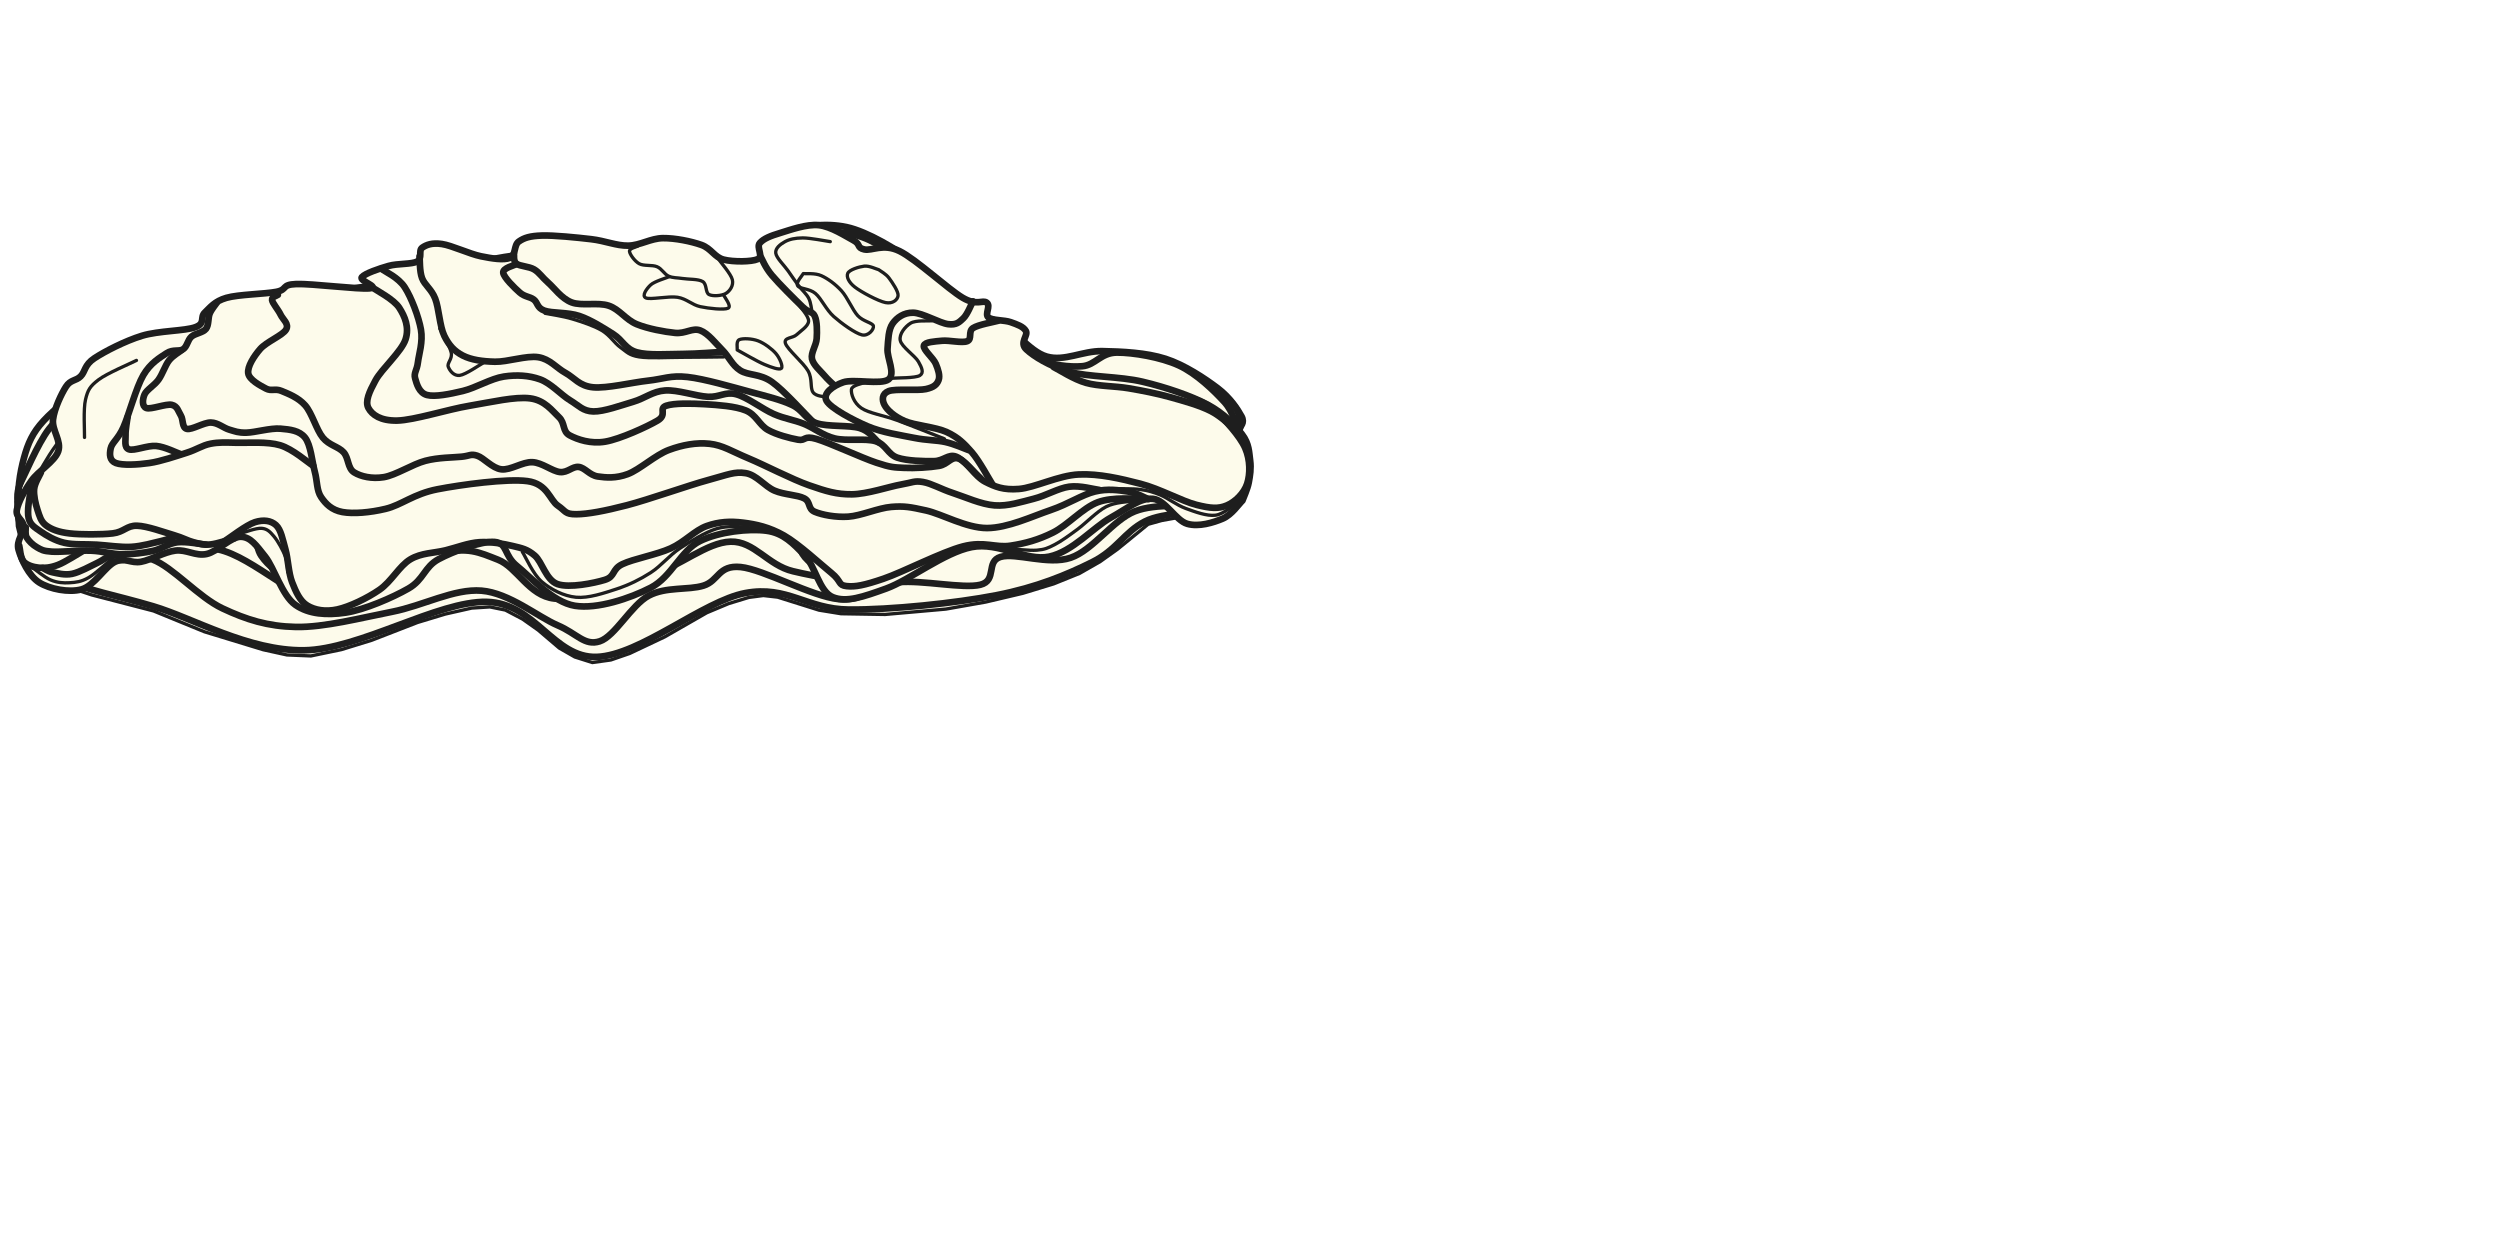 <svg version="1.1" xmlns="http://www.w3.org/2000/svg" viewBox="0 0 1500 500" width="1000" height="500">
  <!-- svg-source:excalidraw -->

  <defs>
    <filter id="displace">
      <feTurbulence id="fracNoise" type="fractalNoise" baseFrequency="10" numOctaves="1" result="noise">
        <animate attributeName="baseFrequency" dur="1s" repeatCount="indefinite"
          values="10; 5; 25; 20; 25; 20; 5; 15; 25; 20; 10"
          keyTimes="0; 0.1; 0.2; 0.3; 0.4; 0.5; 0.6; 0.7; 0.8; 0.9; 1" />
      </feTurbulence>
      <feGaussianBlur in="SourceGraphic" in2="noise" stdDeviation="0.1" result="blur"></feGaussianBlur>
      <feDisplacementMap id="disMap" in="SourceGraphic" in2="noise" in3="blur" scale="5" result="displace">
        <animate attributeName="scale" dur="0.1s" repeatCount="indefinite" values="5; 1; 4; 2; 5; 1; 3; 1; 5; 1; 4"
          keyTimes="0; 0.1; 0.2; 0.3; 0.4; 0.5; 0.6; 0.7; 0.8; 0.9; 1" />
      </feDisplacementMap>
    </filter>
    <filter id="noises">
      <feTurbulence id="turb">
        <animate attributeName="baseFrequency" dur="1s" values="0.9; 0.9; 0.8; 0.8; 0.9; 0.9;" repeatCount="indefinite">
        </animate>
      </feTurbulence>
      <feDisplacementMap in="SourceGraphic" scale="60">

      </feDisplacementMap>
    </filter>
  </defs>

  <g class="clamShells" filter="url(#displace)">
    <g class="shellBottom">
      <g transform="translate(740.764 143.784) rotate(0 -363.417 -1.045)"
        fill-rule="evenodd">
        <path
          d="M0 0 L-5.23 20.69 L-7.42 26.88 L-11.54 33.43 L-17.06 37.26 L-25.91 40.3 L-43.77 43.52 L-51.91 45.79 L-70.08 60.62 L-80.59 68.13 L-93.06 75.27 L-108.57 81.54 L-126.99 87.17 L-149.32 92.44 L-173.27 96.67 L-209.67 99.89 L-236.16 99.45 L-249.38 97.3 L-274.15 89.51 L-282.77 88.53 L-291.45 89.67 L-303.57 93.37 L-316.68 98.86 L-341.92 113.34 L-362.97 123.3 L-374.23 127.19 L-385.35 128.74 L-395.9 125.4 L-405.24 120.04 L-417.82 109.32 L-427.2 102.69 L-437.53 97.26 L-446.82 95.37 L-457.71 96.06 L-473.53 99.64 L-490.25 104.7 L-517.72 115.36 L-535.89 120.97 L-554.21 124.78 L-568.6 124.18 L-582.85 121.05 L-618.16 110.26 L-648.63 97.79 L-685.78 88.16 L-698.58 83.88 L-709.17 77.84 L-720.3 67.22 L-725.15 60.81 L-728.61 54.1 L-730.34 46.97 L-730.76 39.32 L-729.47 23.83 L-726.48 8.29 L-721.39 -5.58 L-714.9 -14.85 L-705.44 -22.58 L-690.29 -31.89 L-673.53 -39.61 L-658.81 -43.07 L-644.74 -43.93 L-618.11 -40.09 L-605.86 -41.05 L-593.16 -45.13 L-577.99 -54.56 L-562.93 -66.24 L-544.42 -84.72 L-534.41 -91.95 L-530.62 -93.32 L-520.23 -94.55 L-488.46 -94.33 L-479.69 -95.03 L-474.85 -96.97 L-470.16 -102.69 L-465.77 -105.34 L-458.28 -107.72 L-430.03 -113.5 L-413.83 -114.99 L-398.12 -113.74 L-389.91 -110.91 L-373.49 -102.63 L-366.21 -100.07 L-359.87 -99.63 L-354.22 -100.47 L-328.68 -108.42 L-298.87 -100.11 L-292.32 -100.93 L-285.31 -107.88 L-273.8 -124.29 L-270.78 -126.29 L-260.59 -129.75 L-247.26 -130.72 L-230.64 -127.1 L-213.95 -120.95 L-200.23 -113.22 L-189.88 -105.19 L-187.22 -101.64 L-183.53 -92.92 L-180.15 -91.91 L-172.03 -91.77 L-169.93 -90.71 L-170.65 -88 L-175.99 -80.6 L-177.17 -77.84 L-174.79 -75.7 L-168.45 -75.04 L-150.68 -75.52 L-144.06 -74 L-137.74 -69.94 L-124.68 -58.35 L-117.45 -54.49 L-109.57 -53.43 L-83.35 -55.58 L-64.21 -55.05 L-54.3 -53.98 L-44.42 -51.54 L-33.9 -47.09 L-12.78 -34.69 L-5.09 -28.79 L-0.51 -23.48 L1.85 -18.29 L3.64 -9.26 L3.27 -2.52 L1.81 1.78"
          stroke="#1e1e1e" stroke-width="2" fill="#FDFBEB" fill-rule="evenodd"></path>
      </g>
      <g transform="translate(743.758 132.069) rotate(0 -365.389 -13.798)"
        fill-rule="evenodd">
        <path
          d="M0 0 L-3.15 9.35 L-8.78 20.44 L-17.42 29.65 L-22.73 33.13 L-28.61 34.45 L-35.41 32.12 L-50.77 22.04 L-57.78 19.57 L-63.99 20.75 L-69.77 24.07 L-79.82 32.05 L-104.83 55.57 L-111.58 60.57 L-118.95 63.29 L-127.29 62.4 L-145.91 55.36 L-154.86 53.5 L-171.3 55.58 L-186.85 61.33 L-193.98 65.89 L-207.64 77.21 L-215.57 80.92 L-225.55 82.66 L-236.91 83.16 L-247.72 82.22 L-256.05 79.61 L-260.46 74.31 L-263.77 58.94 L-267.14 52.85 L-273.2 48.68 L-280.69 45.5 L-288.75 43.54 L-296.52 43.05 L-304.23 44.73 L-325.9 55.46 L-336.04 59.66 L-339.61 61.99 L-353.96 76.06 L-360.5 80.26 L-378.86 86.87 L-388.9 88.99 L-397.71 89.4 L-404.83 87.45 L-422.52 75.04 L-445.37 61.33 L-447.48 58.08 L-448.41 52.08 L-450.59 50.23 L-461.69 49.42 L-474.09 51.54 L-482.05 56.68 L-499.76 73.12 L-511.3 82.22 L-524.89 89.44 L-539.38 93.97 L-554.31 93.97 L-568.1 90.71 L-578.95 84.75 L-587.03 76.35 L-589.28 70.74 L-591.44 57.94 L-593.56 53.5 L-597.11 51.31 L-601.48 50.6 L-611.19 51.54 L-632.08 59.37 L-650.36 55.46 L-663.9 57.21 L-677.12 60.68 L-688.49 68.7 L-692.79 70.47 L-705.28 71.78 L-711.92 71.18 L-717.6 69.17 L-722.32 65.4 L-726.49 60.19 L-731.96 47.62 L-732.72 40.53 L-732.29 32.65 L-729.35 17.59 L-725.06 5.92 L-717.6 -4.6 L-705.19 -15.82 L-689.53 -25.49 L-671.37 -31.94 L-651.66 -35.29 L-641.68 -34.72 L-621.23 -31.02 L-611.19 -31.37 L-601.34 -34.34 L-591.6 -38.96 L-572.67 -50.95 L-564.06 -58.61 L-547.44 -76.11 L-537.42 -82.29 L-524.65 -84.98 L-495.68 -85.23 L-483.88 -86.21 L-476.31 -89 L-466.53 -96.29 L-459.08 -99.26 L-434.11 -103.92 L-419.91 -105.26 L-406.85 -105.14 L-395.19 -102.44 L-373.59 -93.24 L-363.76 -90.78 L-354.91 -91.66 L-339.18 -97.71 L-331.12 -99.26 L-322.35 -97.82 L-304.44 -92 L-296.52 -92.08 L-290.19 -96.53 L-279.6 -111.41 L-273.02 -116.89 L-264.73 -119.91 L-255.39 -121.66 L-245.57 -122.02 L-235.81 -120.81 L-225.48 -117.39 L-214.55 -112.04 L-196.64 -100.57 L-192.08 -95.6 L-188.36 -86.14 L-186.19 -82.94 L-182.51 -81.78 L-174.52 -82.5 L-172.48 -81.64 L-173.76 -78.69 L-180.23 -70.35 L-179.66 -67.28 L-174.13 -66.24 L-155.46 -66.37 L-146.37 -64.66 L-138.58 -60.03 L-123.48 -47.21 L-115.69 -43.12 L-107.65 -42.38 L-82.39 -46.39 L-63.34 -45.41 L-44.53 -41.82 L-27.39 -33.78 L-13.19 -24.19 L-3.98 -15.05 L1.17 -7.22 L1.94 -4.56 L0 0"
          stroke="none" stroke-width="0" fill="#FDFBEB" fill-rule="evenodd"></path>
        <path
          d="M0 0 C-1.46 3.41, -4.01 14.7, -8.78 20.44 C-13.54 26.18, -20.44 34.59, -28.61 34.45 C-36.77 34.3, -49.24 19.97, -57.78 19.57 C-66.32 19.17, -73.87 27.81, -79.82 32.05 C-85.78 36.29, -86.97 39.8, -93.49 45.01 C-100.01 50.22, -108.72 61.88, -118.95 63.29 C-129.18 64.71, -143.54 53.82, -154.86 53.5 C-166.17 53.17, -176.73 56.76, -186.85 61.33 C-196.96 65.9, -204.04 77.87, -215.57 80.92 C-227.1 83.96, -247.45 84.29, -256.05 79.61 C-264.64 74.93, -260.4 58.94, -267.14 52.85 C-273.89 46.75, -286.73 42.62, -296.52 43.05 C-306.31 43.49, -318.72 52.3, -325.9 55.46 C-333.08 58.61, -333.84 57.85, -339.61 61.99 C-345.38 66.12, -350.82 75.69, -360.5 80.26 C-370.18 84.83, -387.37 90.27, -397.71 89.4 C-408.05 88.53, -414.58 79.72, -422.52 75.04 C-430.46 70.36, -440.69 65.47, -445.37 61.33 C-450.05 57.2, -445.8 51.87, -450.59 50.23 C-455.38 48.6, -467.56 49.25, -474.09 51.54 C-480.62 53.82, -483.56 58.83, -489.76 63.94 C-495.96 69.06, -503.03 77.22, -511.3 82.22 C-519.57 87.23, -529.91 92.56, -539.38 93.97 C-548.84 95.39, -560.16 93.65, -568.1 90.71 C-576.04 87.77, -582.79 82.55, -587.03 76.35 C-591.28 70.15, -589.53 57.63, -593.56 53.5 C-597.59 49.36, -604.77 50.56, -611.19 51.54 C-617.61 52.52, -625.55 58.72, -632.08 59.37 C-638.61 60.03, -642.85 55.24, -650.36 55.46 C-657.86 55.67, -670.05 58.18, -677.12 60.68 C-684.19 63.18, -686.04 69.06, -692.79 70.47 C-699.54 71.89, -711.07 72.97, -717.6 69.17 C-724.13 65.36, -730 56.22, -731.96 47.62 C-733.92 39.03, -731.74 26.3, -729.35 17.59 C-726.96 8.89, -724.24 2.58, -717.6 -4.6 C-710.96 -11.78, -700.52 -20.38, -689.53 -25.49 C-678.54 -30.61, -664.72 -34.31, -651.66 -35.29 C-638.61 -36.27, -624.35 -28.76, -611.19 -31.37 C-598.02 -33.98, -584.96 -42.47, -572.67 -50.95 C-560.37 -59.44, -552.21 -76.42, -537.42 -82.29 C-522.62 -88.17, -496.94 -83.38, -483.88 -86.21 C-470.83 -89.04, -471.92 -96.11, -459.08 -99.26 C-446.24 -102.42, -422.74 -106.55, -406.85 -105.14 C-390.96 -103.73, -376.38 -91.76, -363.76 -90.78 C-351.14 -89.8, -342.33 -99.05, -331.12 -99.26 C-319.91 -99.48, -306.21 -89.15, -296.52 -92.08 C-286.84 -95.02, -283.14 -112.1, -273.02 -116.89 C-262.9 -121.68, -248.54 -123.53, -235.81 -120.81 C-223.08 -118.09, -204.91 -106.88, -196.64 -100.57 C-188.37 -94.26, -190.22 -86.1, -186.19 -82.94 C-182.17 -79.79, -173.57 -84.25, -172.48 -81.64 C-171.4 -79.03, -184.02 -70.1, -179.66 -67.28 C-175.31 -64.45, -157.03 -68.69, -146.37 -64.66 C-135.71 -60.64, -126.35 -46.17, -115.69 -43.12 C-105.02 -40.07, -94.25 -46.6, -82.39 -46.39 C-70.53 -46.17, -56.06 -45.51, -44.53 -41.82 C-33 -38.12, -20.81 -29.96, -13.19 -24.19 C-5.58 -18.42, -1.03 -11.25, 1.17 -7.22 C3.37 -3.18, 0.19 -1.2, 0 0 M0 0 C-1.46 3.41, -4.01 14.7, -8.78 20.44 C-13.54 26.18, -20.44 34.59, -28.61 34.45 C-36.77 34.3, -49.24 19.97, -57.78 19.57 C-66.32 19.17, -73.87 27.81, -79.82 32.05 C-85.78 36.29, -86.97 39.8, -93.49 45.01 C-100.01 50.22, -108.72 61.88, -118.95 63.29 C-129.18 64.71, -143.54 53.82, -154.86 53.5 C-166.17 53.17, -176.73 56.76, -186.85 61.33 C-196.96 65.9, -204.04 77.87, -215.57 80.92 C-227.1 83.96, -247.45 84.29, -256.05 79.61 C-264.64 74.93, -260.4 58.94, -267.14 52.85 C-273.89 46.75, -286.73 42.62, -296.52 43.05 C-306.31 43.49, -318.72 52.3, -325.9 55.46 C-333.08 58.61, -333.84 57.85, -339.61 61.99 C-345.38 66.12, -350.82 75.69, -360.5 80.26 C-370.18 84.83, -387.37 90.27, -397.71 89.4 C-408.05 88.53, -414.58 79.72, -422.52 75.04 C-430.46 70.36, -440.69 65.47, -445.37 61.33 C-450.05 57.2, -445.8 51.87, -450.59 50.23 C-455.38 48.6, -467.56 49.25, -474.09 51.54 C-480.62 53.82, -483.56 58.83, -489.76 63.94 C-495.96 69.06, -503.03 77.22, -511.3 82.22 C-519.57 87.23, -529.91 92.56, -539.38 93.97 C-548.84 95.39, -560.16 93.65, -568.1 90.71 C-576.04 87.77, -582.79 82.55, -587.03 76.35 C-591.28 70.15, -589.53 57.63, -593.56 53.5 C-597.59 49.36, -604.77 50.56, -611.19 51.54 C-617.61 52.52, -625.55 58.72, -632.08 59.37 C-638.61 60.03, -642.85 55.24, -650.36 55.46 C-657.86 55.67, -670.05 58.18, -677.12 60.68 C-684.19 63.18, -686.04 69.06, -692.79 70.47 C-699.54 71.89, -711.07 72.97, -717.6 69.17 C-724.13 65.36, -730 56.22, -731.96 47.62 C-733.92 39.03, -731.74 26.3, -729.35 17.59 C-726.96 8.89, -724.24 2.58, -717.6 -4.6 C-710.96 -11.78, -700.52 -20.38, -689.53 -25.49 C-678.54 -30.61, -664.72 -34.31, -651.66 -35.29 C-638.61 -36.27, -624.35 -28.76, -611.19 -31.37 C-598.02 -33.98, -584.96 -42.47, -572.67 -50.95 C-560.37 -59.44, -552.21 -76.42, -537.42 -82.29 C-522.62 -88.17, -496.94 -83.38, -483.88 -86.21 C-470.83 -89.04, -471.92 -96.11, -459.08 -99.26 C-446.24 -102.42, -422.74 -106.55, -406.85 -105.14 C-390.96 -103.73, -376.38 -91.76, -363.76 -90.78 C-351.14 -89.8, -342.33 -99.05, -331.12 -99.26 C-319.91 -99.48, -306.21 -89.15, -296.52 -92.08 C-286.84 -95.02, -283.14 -112.1, -273.02 -116.89 C-262.9 -121.68, -248.54 -123.53, -235.81 -120.81 C-223.08 -118.09, -204.91 -106.88, -196.64 -100.57 C-188.37 -94.26, -190.22 -86.1, -186.19 -82.94 C-182.17 -79.79, -173.57 -84.25, -172.48 -81.64 C-171.4 -79.03, -184.02 -70.1, -179.66 -67.28 C-175.31 -64.45, -157.03 -68.69, -146.37 -64.66 C-135.71 -60.64, -126.35 -46.17, -115.69 -43.12 C-105.02 -40.07, -94.25 -46.6, -82.39 -46.39 C-70.53 -46.17, -56.06 -45.51, -44.53 -41.82 C-33 -38.12, -20.81 -29.96, -13.19 -24.19 C-5.58 -18.42, -1.03 -11.25, 1.17 -7.22 C3.37 -3.18, 0.19 -1.2, 0 0"
          stroke="#1e1e1e" stroke-width="4" fill="none"></path>
      </g>
      <g transform="translate(745.006 128.481) rotate(0 -367.148 70.335)">
        <path
          d="M0 0 C-2.75 7.7, -6.82 36.32, -16.51 46.22 C-26.19 56.13, -45.89 53.16, -58.11 59.43 C-70.33 65.7, -74.95 76.49, -89.81 83.86 C-104.66 91.24, -122.93 98.94, -147.26 103.67 C-171.58 108.41, -210.65 112.48, -235.74 112.26 C-260.83 112.04, -272.61 97.62, -297.81 102.35 C-323.02 107.08, -361.1 139.77, -386.96 140.65 C-412.82 141.53, -423.72 108.3, -452.99 107.64 C-482.27 106.97, -529.26 136.25, -562.61 136.69 C-595.96 137.13, -629.3 117.32, -653.08 110.28 C-676.85 103.23, -692.48 100.92, -705.24 94.43 C-718.01 87.94, -724.83 79.24, -729.67 71.32 C-734.52 63.39, -733.53 50.96, -734.3 46.88 M0 0 C-2.75 7.7, -6.82 36.32, -16.51 46.22 C-26.19 56.13, -45.89 53.16, -58.11 59.43 C-70.33 65.7, -74.95 76.49, -89.81 83.86 C-104.66 91.24, -122.93 98.94, -147.26 103.67 C-171.58 108.41, -210.65 112.48, -235.74 112.26 C-260.83 112.04, -272.61 97.62, -297.81 102.35 C-323.02 107.08, -361.1 139.77, -386.96 140.65 C-412.82 141.53, -423.72 108.3, -452.99 107.64 C-482.27 106.97, -529.26 136.25, -562.61 136.69 C-595.96 137.13, -629.3 117.32, -653.08 110.28 C-676.85 103.23, -692.48 100.92, -705.24 94.43 C-718.01 87.94, -724.83 79.24, -729.67 71.32 C-734.52 63.39, -733.53 50.96, -734.3 46.88"
          stroke="#1e1e1e" stroke-width="4" fill="none"></path>
      </g>
      <g transform="translate(736.387 151.747) rotate(0 -361.707 43.274)">
        <path
          d="M0 0 C-2.84 3.45, -8.32 17.07, -17.07 20.68 C-25.82 24.29, -41.36 19.31, -52.52 21.67 C-63.68 24.02, -74.52 29.76, -84.04 34.8 C-93.56 39.83, -98.04 50.5, -109.64 51.87 C-121.24 53.23, -137.27 40.05, -153.63 43 C-169.99 45.96, -189.96 65.76, -207.79 69.59 C-225.63 73.42, -245.6 69.54, -260.64 65.98 C-275.69 62.42, -283.84 47.82, -298.06 48.25 C-312.29 48.69, -328.37 62.92, -345.99 68.61 C-363.61 74.3, -388.5 83.98, -403.76 82.39 C-419.03 80.81, -426.15 63.55, -437.58 59.09 C-449 54.62, -456.07 51.04, -472.33 55.61 C-488.58 60.19, -512.88 87, -535.1 86.54 C-557.31 86.09, -584.07 57.43, -605.6 52.88 C-627.13 48.33, -647.3 58.49, -664.28 59.25 C-681.26 60.01, -697.64 61.6, -707.49 57.43 C-717.35 53.26, -720.76 38.1, -723.41 34.23 M0 0 C-2.84 3.45, -8.32 17.07, -17.07 20.68 C-25.82 24.29, -41.36 19.31, -52.52 21.67 C-63.68 24.02, -74.52 29.76, -84.04 34.8 C-93.56 39.83, -98.04 50.5, -109.64 51.87 C-121.24 53.23, -137.27 40.05, -153.63 43 C-169.99 45.96, -189.96 65.76, -207.79 69.59 C-225.63 73.42, -245.6 69.54, -260.64 65.98 C-275.69 62.42, -283.84 47.82, -298.06 48.25 C-312.29 48.69, -328.37 62.92, -345.99 68.61 C-363.61 74.3, -388.5 83.98, -403.76 82.39 C-419.03 80.81, -426.15 63.55, -437.58 59.09 C-449 54.62, -456.07 51.04, -472.33 55.61 C-488.58 60.19, -512.88 87, -535.1 86.54 C-557.31 86.09, -584.07 57.43, -605.6 52.88 C-627.13 48.33, -647.3 58.49, -664.28 59.25 C-681.26 60.01, -697.64 61.6, -707.49 57.43 C-717.35 53.26, -720.76 38.1, -723.41 34.23"
          stroke="#1e1e1e" stroke-width="4" fill="none"></path>
      </g>
      <g transform="translate(59.559 212.187) rotate(0 330.655 7.31)">
        <path
          d="M0 0 C5.32 -0.25, 19.58 -6.16, 31.9 -1.52 C44.22 3.12, 59.58 21.1, 73.93 27.85 C88.28 34.6, 101.02 38.65, 117.98 38.99 C134.95 39.33, 157.14 33.5, 175.71 29.88 C194.27 26.25, 212.84 15.87, 229.38 17.22 C245.92 18.57, 263.14 32.91, 274.96 37.98 C286.77 43.04, 291.16 50.55, 300.27 47.6 C309.39 44.64, 319.26 25.82, 329.64 20.25 C340.02 14.68, 353.36 17.05, 362.56 14.18 C371.75 11.31, 371.33 1.69, 384.84 3.04 C398.34 4.39, 427.79 20.76, 443.57 22.28 C459.36 23.8, 465.35 13.59, 479.53 12.15 C493.7 10.72, 518.43 16.2, 528.64 13.67 C538.85 11.14, 531.77 -0.34, 540.8 -3.04 C549.83 -5.74, 569.41 2.03, 582.82 -2.53 C596.24 -7.09, 608.23 -25.23, 621.31 -30.38 C634.39 -35.53, 654.64 -32.91, 661.31 -33.42 M0 0 C5.32 -0.25, 19.58 -6.16, 31.9 -1.52 C44.22 3.12, 59.58 21.1, 73.93 27.85 C88.28 34.6, 101.02 38.65, 117.98 38.99 C134.95 39.33, 157.14 33.5, 175.71 29.88 C194.27 26.25, 212.84 15.87, 229.38 17.22 C245.92 18.57, 263.14 32.91, 274.96 37.98 C286.77 43.04, 291.16 50.55, 300.27 47.6 C309.39 44.64, 319.26 25.82, 329.64 20.25 C340.02 14.68, 353.36 17.05, 362.56 14.18 C371.75 11.31, 371.33 1.69, 384.84 3.04 C398.34 4.39, 427.79 20.76, 443.57 22.28 C459.36 23.8, 465.35 13.59, 479.53 12.15 C493.7 10.72, 518.43 16.2, 528.64 13.67 C538.85 11.14, 531.77 -0.34, 540.8 -3.04 C549.83 -5.74, 569.41 2.03, 582.82 -2.53 C596.24 -7.09, 608.23 -25.23, 621.31 -30.38 C634.39 -35.53, 654.64 -32.91, 661.31 -33.42"
          stroke="#1e1e1e" stroke-width="4" fill="none"></path>
      </g>
      <g transform="translate(267.369 182.458) rotate(0 24.801 -18.012)">
        <path
          d="M0 0 C1.29 -2.31, 3.46 -8.96, 7.76 -13.86 C12.05 -18.75, 18.8 -25.68, 25.77 -29.37 C32.75 -33.07, 45.63 -34.92, 49.6 -36.02 M0 0 C1.29 -2.31, 3.46 -8.96, 7.76 -13.86 C12.05 -18.75, 18.8 -25.68, 25.77 -29.37 C32.75 -33.07, 45.63 -34.92, 49.6 -36.02"
          stroke="#1e1e1e" stroke-width="2" fill="none"></path>
      </g>
      <g transform="translate(505.406 155.301) rotate(0 14.15 -15.447)">
        <path
          d="M0 0 C-4.71 -1.43, -17.83 -3.83, -28.27 -8.59 C-38.7 -13.35, -50.34 -24.02, -62.63 -28.54 C-74.91 -33.07, -88.4 -36.58, -101.98 -35.75 C-115.55 -34.92, -132.83 -28.03, -144.1 -23.55 C-155.37 -19.07, -163.86 -13.99, -169.59 -8.87 C-175.32 -3.74, -177.9 3.05, -178.46 7.2 C-179.01 11.36, -177.77 15.01, -172.92 16.07 C-168.07 17.13, -154.26 15.19, -149.36 13.58 C-144.47 11.96, -144.33 8.91, -143.54 6.37 C-142.76 3.83, -146.27 -0.92, -144.65 -1.66 C-143.03 -2.4, -136.25 -0.42, -133.84 1.94 C-131.44 4.3, -129.32 9.1, -130.24 12.47 C-131.17 15.84, -134.63 20.64, -139.39 22.17 C-144.14 23.69, -152.64 21.71, -158.78 21.61 C-164.93 21.52, -171.44 20.88, -176.24 21.61 C-181.04 22.35, -183.45 26.09, -187.6 26.05 C-191.76 26, -199.29 24.8, -201.18 21.34 C-203.08 17.87, -201.83 10.95, -198.96 5.27 C-196.1 -0.42, -190.51 -6.6, -184 -12.75 C-177.49 -18.89, -169.45 -25.22, -159.89 -31.59 C-150.33 -37.96, -138.51 -46.79, -126.64 -50.99 C-114.77 -55.19, -102.21 -57.55, -88.68 -56.81 C-75.14 -56.07, -59.62 -52.37, -45.45 -46.55 C-31.27 -40.74, -13.39 -27.39, -3.6 -21.89 C6.19 -16.4, 6.84 -12.75, 13.3 -13.58 C19.77 -14.41, 27.66 -23.28, 35.19 -26.88 C42.72 -30.48, 50.99 -34.68, 58.47 -35.19 C65.95 -35.7, 74.22 -31.91, 80.08 -29.93 C85.95 -27.94, 89.01 -23.71, 93.66 -23.28 C98.32 -22.85, 103.24 -27.11, 108 -27.35 C112.76 -27.59, 117.65 -26.25, 122.21 -24.72 C126.78 -23.18, 129.19 -20.64, 135.37 -18.14 C141.56 -15.64, 150.77 -11.38, 159.32 -9.72 C167.88 -8.05, 177.53 -9.41, 186.7 -8.14 C195.86 -6.87, 207.05 -2.57, 214.33 -2.08 C221.61 -1.6, 227.71 -4.72, 230.39 -5.24 M0 0 C-4.71 -1.43, -17.83 -3.83, -28.27 -8.59 C-38.7 -13.35, -50.34 -24.02, -62.63 -28.54 C-74.91 -33.07, -88.4 -36.58, -101.98 -35.75 C-115.55 -34.92, -132.83 -28.03, -144.1 -23.55 C-155.37 -19.07, -163.86 -13.99, -169.59 -8.87 C-175.32 -3.74, -177.9 3.05, -178.46 7.2 C-179.01 11.36, -177.77 15.01, -172.92 16.07 C-168.07 17.13, -154.26 15.19, -149.36 13.58 C-144.47 11.96, -144.33 8.91, -143.54 6.37 C-142.76 3.83, -146.27 -0.92, -144.65 -1.66 C-143.03 -2.4, -136.25 -0.42, -133.84 1.94 C-131.44 4.3, -129.32 9.1, -130.24 12.47 C-131.17 15.84, -134.63 20.64, -139.39 22.17 C-144.14 23.69, -152.64 21.71, -158.78 21.61 C-164.93 21.52, -171.44 20.88, -176.24 21.61 C-181.04 22.35, -183.45 26.09, -187.6 26.05 C-191.76 26, -199.29 24.8, -201.18 21.34 C-203.08 17.87, -201.83 10.95, -198.96 5.27 C-196.1 -0.42, -190.51 -6.6, -184 -12.75 C-177.49 -18.89, -169.45 -25.22, -159.89 -31.59 C-150.33 -37.96, -138.51 -46.79, -126.64 -50.99 C-114.77 -55.19, -102.21 -57.55, -88.68 -56.81 C-75.14 -56.07, -59.62 -52.37, -45.45 -46.55 C-31.27 -40.74, -13.39 -27.39, -3.6 -21.89 C6.19 -16.4, 6.84 -12.75, 13.3 -13.58 C19.77 -14.41, 27.66 -23.28, 35.19 -26.88 C42.72 -30.48, 50.99 -34.68, 58.47 -35.19 C65.95 -35.7, 74.22 -31.91, 80.08 -29.93 C85.95 -27.94, 89.01 -23.71, 93.66 -23.28 C98.32 -22.85, 103.24 -27.11, 108 -27.35 C112.76 -27.59, 117.65 -26.25, 122.21 -24.72 C126.78 -23.18, 129.19 -20.64, 135.37 -18.14 C141.56 -15.64, 150.77 -11.38, 159.32 -9.72 C167.88 -8.05, 177.53 -9.41, 186.7 -8.14 C195.86 -6.87, 207.05 -2.57, 214.33 -2.08 C221.61 -1.6, 227.71 -4.72, 230.39 -5.24"
          stroke="#1e1e1e" stroke-width="2" fill="none"></path>
      </g>
      <g transform="translate(373.673 158.687) rotate(0 -18.496 14.956)">
        <path
          d="M0 0 C1.14 -0.37, 4.3 -2.64, 6.83 -2.2 C9.36 -1.76, 13.22 0.22, 15.2 2.64 C17.18 5.07, 18.91 8.96, 18.72 12.33 C18.54 15.71, 15.9 20.19, 14.1 22.91 C12.3 25.62, 10.72 27.09, 7.93 28.63 C5.14 30.18, 2.17 31.98, -2.64 32.16 C-7.45 32.34, -16.01 30.36, -20.93 29.74 C-25.84 29.11, -28.74 29.19, -32.16 28.41 C-35.57 27.64, -38.8 26.47, -41.41 25.11 C-44.02 23.75, -45.41 20.63, -47.8 20.26 C-50.18 19.9, -54.41 22.47, -55.73 22.91 M0 0 C1.14 -0.37, 4.3 -2.64, 6.83 -2.2 C9.36 -1.76, 13.22 0.22, 15.2 2.64 C17.18 5.07, 18.91 8.96, 18.72 12.33 C18.54 15.71, 15.9 20.19, 14.1 22.91 C12.3 25.62, 10.72 27.09, 7.93 28.63 C5.14 30.18, 2.17 31.98, -2.64 32.16 C-7.45 32.34, -16.01 30.36, -20.93 29.74 C-25.84 29.11, -28.74 29.19, -32.16 28.41 C-35.57 27.64, -38.8 26.47, -41.41 25.11 C-44.02 23.75, -45.41 20.63, -47.8 20.26 C-50.18 19.9, -54.41 22.47, -55.73 22.91"
          stroke="#1e1e1e" stroke-width="2" fill="none"></path>
      </g>
      <g transform="translate(375.707 163.401) rotate(0 4.547 -0.45)">
        <path d="M0 0 C1.52 -0.15, 7.58 -0.75, 9.09 -0.9 M0 0 C1.52 -0.15, 7.58 -0.75, 9.09 -0.9" stroke="#1e1e1e"
          stroke-width="2" fill="none"></path>
      </g>
      <g transform="translate(375.257 167.633) rotate(0 6.213 0.315)">
        <path d="M0 0 C2.07 0.11, 10.35 0.53, 12.43 0.63 M0 0 C2.07 0.11, 10.35 0.53, 12.43 0.63" stroke="#1e1e1e"
          stroke-width="2" fill="none"></path>
      </g>
      <g transform="translate(373.186 172.045) rotate(0 4.772 3.151)">
        <path d="M0 0 C1.59 1.05, 7.95 5.25, 9.54 6.3 M0 0 C1.59 1.05, 7.95 5.25, 9.54 6.3" stroke="#1e1e1e"
          stroke-width="2" fill="none"></path>
      </g>
      <g transform="translate(370.215 175.376) rotate(0 3.647 3.647)">
        <path d="M0 0 C1.22 1.22, 6.08 6.08, 7.29 7.29 M0 0 C1.22 1.22, 6.08 6.08, 7.29 7.29" stroke="#1e1e1e"
          stroke-width="2" fill="none"></path>
      </g>
      <g transform="translate(366.974 177.177) rotate(0 2.701 4.322)">
        <path d="M0 0 C0.9 1.44, 4.5 7.2, 5.4 8.64 M0 0 C0.9 1.44, 4.5 7.2, 5.4 8.64" stroke="#1e1e1e" stroke-width="2"
          fill="none"></path>
      </g>
      <g transform="translate(362.472 178.707) rotate(0 1.441 2.971)">
        <path d="M0 0 C0.48 0.99, 2.4 4.95, 2.88 5.94 M0 0 C0.48 0.99, 2.4 4.95, 2.88 5.94" stroke="#1e1e1e"
          stroke-width="2" fill="none"></path>
      </g>
      <g transform="translate(357.819 177.918) rotate(0 0.646 3.967)">
        <path d="M0 0 C0.22 1.32, 1.08 6.61, 1.29 7.93 M0 0 C0.22 1.32, 1.08 6.61, 1.29 7.93" stroke="#1e1e1e"
          stroke-width="2" fill="none"></path>
      </g>
      <g transform="translate(354.129 177.549) rotate(0 0.277 3.967)">
        <path d="M0 0 C0.09 1.32, 0.46 6.61, 0.55 7.93 M0 0 C0.09 1.32, 0.46 6.61, 0.55 7.93" stroke="#1e1e1e"
          stroke-width="2" fill="none"></path>
      </g>
      <g transform="translate(349.148 177.364) rotate(0 -0.092 3.044)">
        <path d="M0 0 C-0.03 1.01, -0.15 5.07, -0.18 6.09 M0 0 C-0.03 1.01, -0.15 5.07, -0.18 6.09" stroke="#1e1e1e"
          stroke-width="2" fill="none"></path>
      </g>
      <g transform="translate(343.429 176.995) rotate(0 0.184 3.044)">
        <path d="M0 0 C0.06 1.01, 0.31 5.07, 0.37 6.09 M0 0 C0.06 1.01, 0.31 5.07, 0.37 6.09" stroke="#1e1e1e"
          stroke-width="2" fill="none"></path>
      </g>
      <g transform="translate(336.418 176.995) rotate(0 1.015 2.767)">
        <path d="M0 0 C0.34 0.92, 1.69 4.61, 2.03 5.53 M0 0 C0.34 0.92, 1.69 4.61, 2.03 5.53" stroke="#1e1e1e"
          stroke-width="2" fill="none"></path>
      </g>
      <g transform="translate(11.351 166.784) rotate(0 365.652 -76.405)">
        <path
          d="M0 0 C3 -5.73, 11.28 -25.65, 18.01 -34.38 C24.74 -43.11, 31.2 -46.84, 40.39 -52.39 C49.57 -57.94, 59.58 -66.58, 73.13 -67.67 C86.68 -68.76, 107.15 -56.21, 121.7 -58.94 C136.26 -61.67, 147.81 -74.95, 160.45 -84.05 C173.09 -93.14, 183.74 -108.42, 197.56 -113.52 C211.39 -118.61, 231.85 -111.61, 243.4 -114.61 C254.96 -117.61, 255.5 -128.16, 266.87 -131.53 C278.24 -134.89, 299.71 -134.53, 311.62 -134.8 C323.54 -135.07, 328.9 -134.98, 338.36 -133.16 C347.82 -131.34, 357.92 -124.98, 368.38 -123.89 C378.84 -122.79, 391.94 -125.34, 401.13 -126.61 C410.31 -127.89, 418.04 -131.43, 423.5 -131.53 C428.96 -131.62, 429.05 -125.8, 433.87 -127.16 C438.69 -128.52, 446.06 -135.62, 452.43 -139.71 C458.79 -143.8, 463.16 -150.08, 472.07 -151.72 C480.99 -153.36, 494.54 -153.54, 505.91 -149.54 C517.28 -145.53, 533.38 -133.8, 540.29 -127.71 C547.2 -121.61, 544.75 -115.43, 547.39 -112.97 C550.02 -110.51, 555.85 -115.15, 556.12 -112.97 C556.39 -110.79, 546.57 -103.06, 549.02 -99.87 C551.48 -96.69, 564.03 -94.78, 570.85 -93.87 C577.68 -92.96, 583.13 -97.33, 589.95 -94.41 C596.78 -91.5, 603.78 -80.13, 611.78 -76.4 C619.79 -72.68, 630.16 -71.4, 637.98 -72.04 C645.8 -72.68, 649.08 -80.13, 658.72 -80.23 C668.36 -80.32, 685.1 -77.5, 695.83 -72.58 C706.56 -67.67, 717.21 -57.21, 723.12 -50.75 C729.03 -44.3, 729.94 -36.66, 731.3 -33.84 M0 0 C3 -5.73, 11.28 -25.65, 18.01 -34.38 C24.74 -43.11, 31.2 -46.84, 40.39 -52.39 C49.57 -57.94, 59.58 -66.58, 73.13 -67.67 C86.68 -68.76, 107.15 -56.21, 121.7 -58.94 C136.26 -61.67, 147.81 -74.95, 160.45 -84.05 C173.09 -93.14, 183.74 -108.42, 197.56 -113.52 C211.39 -118.61, 231.85 -111.61, 243.4 -114.61 C254.96 -117.61, 255.5 -128.16, 266.87 -131.53 C278.24 -134.89, 299.71 -134.53, 311.62 -134.8 C323.54 -135.07, 328.9 -134.98, 338.36 -133.16 C347.82 -131.34, 357.92 -124.98, 368.38 -123.89 C378.84 -122.79, 391.94 -125.34, 401.13 -126.61 C410.31 -127.89, 418.04 -131.43, 423.5 -131.53 C428.96 -131.62, 429.05 -125.8, 433.87 -127.16 C438.69 -128.52, 446.06 -135.62, 452.43 -139.71 C458.79 -143.8, 463.16 -150.08, 472.07 -151.72 C480.99 -153.36, 494.54 -153.54, 505.91 -149.54 C517.28 -145.53, 533.38 -133.8, 540.29 -127.71 C547.2 -121.61, 544.75 -115.43, 547.39 -112.97 C550.02 -110.51, 555.85 -115.15, 556.12 -112.97 C556.39 -110.79, 546.57 -103.06, 549.02 -99.87 C551.48 -96.69, 564.03 -94.78, 570.85 -93.87 C577.68 -92.96, 583.13 -97.33, 589.95 -94.41 C596.78 -91.5, 603.78 -80.13, 611.78 -76.4 C619.79 -72.68, 630.16 -71.4, 637.98 -72.04 C645.8 -72.68, 649.08 -80.13, 658.72 -80.23 C668.36 -80.32, 685.1 -77.5, 695.83 -72.58 C706.56 -67.67, 717.21 -57.21, 723.12 -50.75 C729.03 -44.3, 729.94 -36.66, 731.3 -33.84"
          stroke="#1e1e1e" stroke-width="4" fill="none"></path>
      </g>
      <g transform="translate(13.382 161.019) rotate(0 363.8 4.526)">
        <path
          d="M0 0 C-0.49 2.09, -3.06 7.09, -2.92 12.52 C-2.78 17.94, -3.27 27.95, 0.83 32.54 C4.94 37.13, 14.32 39.57, 21.7 40.05 C29.07 40.54, 38.04 38.31, 45.06 35.46 C52.08 32.61, 57.3 24.82, 63.83 22.95 C70.37 21.07, 78.3 23.02, 84.28 24.2 C90.26 25.38, 93.73 30.87, 99.71 30.04 C105.69 29.21, 113.27 20.1, 120.16 19.19 C127.04 18.29, 136.92 19.75, 141.02 24.62 C145.12 29.48, 140.46 42.42, 144.77 48.4 C149.09 54.38, 157.85 58.27, 166.89 60.5 C175.93 62.72, 187.05 66.27, 199.01 61.75 C210.97 57.23, 227.94 39.71, 238.65 33.38 C249.36 27.05, 256.38 25.45, 263.26 23.78 C270.15 22.11, 277.03 21.28, 279.95 23.36 C282.87 25.45, 277.52 32.96, 280.79 36.3 C284.05 39.64, 292.89 39.77, 299.56 43.39 C306.24 47.01, 313.54 54.86, 320.84 57.99 C328.14 61.12, 334.12 64.32, 343.37 62.17 C352.62 60.01, 365.62 52.15, 376.33 45.06 C387.04 37.97, 397.88 25.03, 407.62 19.61 C417.35 14.19, 425.07 12.03, 434.74 12.52 C444.4 13, 460.05 16.9, 465.61 22.53 C471.18 28.16, 464.57 40.61, 468.12 46.31 C471.66 52.01, 478.27 55.49, 486.89 56.74 C495.51 57.99, 511.71 57.65, 519.85 53.82 C527.99 50, 527.5 38.31, 535.7 33.79 C543.91 29.27, 559.63 27.12, 569.08 26.7 C578.54 26.28, 585.49 30.39, 592.45 31.29 C599.4 32.2, 605.24 32.43, 610.8 32.13 C616.37 31.82, 618.94 34.08, 625.85 29.46 C632.77 24.84, 644.85 10.35, 652.28 4.41 C659.71 -1.53, 664.88 -4.48, 670.44 -6.16 C675.99 -7.85, 680.17 -7.85, 685.6 -5.7 C691.04 -3.56, 696.79 6.4, 703.07 6.71 C709.35 7.01, 718.77 3.26, 723.29 -3.86 C727.81 -10.99, 731.72 -27.53, 730.19 -36.04 C728.66 -44.54, 716.78 -51.74, 714.1 -54.88 M0 0 C-0.49 2.09, -3.06 7.09, -2.92 12.52 C-2.78 17.94, -3.27 27.95, 0.83 32.54 C4.94 37.13, 14.32 39.57, 21.7 40.05 C29.07 40.54, 38.04 38.31, 45.06 35.46 C52.08 32.61, 57.3 24.82, 63.83 22.95 C70.37 21.07, 78.3 23.02, 84.28 24.2 C90.26 25.38, 93.73 30.87, 99.71 30.04 C105.69 29.21, 113.27 20.1, 120.16 19.19 C127.04 18.29, 136.92 19.75, 141.02 24.62 C145.12 29.48, 140.46 42.42, 144.77 48.4 C149.09 54.38, 157.85 58.27, 166.89 60.5 C175.93 62.72, 187.05 66.27, 199.01 61.75 C210.97 57.23, 227.94 39.71, 238.65 33.38 C249.36 27.05, 256.38 25.45, 263.26 23.78 C270.15 22.11, 277.03 21.28, 279.95 23.36 C282.87 25.45, 277.52 32.96, 280.79 36.3 C284.05 39.64, 292.89 39.77, 299.56 43.39 C306.24 47.01, 313.54 54.86, 320.84 57.99 C328.14 61.12, 334.12 64.32, 343.37 62.17 C352.62 60.01, 365.62 52.15, 376.33 45.06 C387.04 37.97, 397.88 25.03, 407.62 19.61 C417.35 14.19, 425.07 12.03, 434.74 12.52 C444.4 13, 460.05 16.9, 465.61 22.53 C471.18 28.16, 464.57 40.61, 468.12 46.31 C471.66 52.01, 478.27 55.49, 486.89 56.74 C495.51 57.99, 511.71 57.65, 519.85 53.82 C527.99 50, 527.5 38.31, 535.7 33.79 C543.91 29.27, 559.63 27.12, 569.08 26.7 C578.54 26.28, 585.49 30.39, 592.45 31.29 C599.4 32.2, 605.24 32.43, 610.8 32.13 C616.37 31.82, 618.94 34.08, 625.85 29.46 C632.77 24.84, 644.85 10.35, 652.28 4.41 C659.71 -1.53, 664.88 -4.48, 670.44 -6.16 C675.99 -7.85, 680.17 -7.85, 685.6 -5.7 C691.04 -3.56, 696.79 6.4, 703.07 6.71 C709.35 7.01, 718.77 3.26, 723.29 -3.86 C727.81 -10.99, 731.72 -27.53, 730.19 -36.04 C728.66 -44.54, 716.78 -51.74, 714.1 -54.88"
          stroke="#1e1e1e" stroke-width="4" fill="none"></path>
      </g>
      <g transform="translate(17.76 175.626) rotate(0 301.795 -74.114)">
        <path
          d="M0 0 C1.37 -3.61, 3.75 -14.07, 8.23 -21.65 C12.7 -29.23, 18.19 -38.11, 26.85 -45.47 C35.51 -52.83, 50.45 -62.72, 60.2 -65.83 C69.94 -68.93, 75.21 -66.11, 85.31 -64.09 C95.42 -62.07, 107.76 -50.96, 120.83 -53.7 C133.89 -56.44, 151.86 -71.17, 163.7 -80.55 C175.54 -89.93, 178.93 -104.87, 191.85 -110 C204.77 -115.12, 226.93 -108.05, 241.22 -111.3 C255.51 -114.55, 260.71 -126.89, 277.59 -129.49 C294.48 -132.08, 322.74 -128.13, 342.55 -126.89 C362.37 -125.64, 382.89 -122.63, 396.46 -122.01 C410.03 -121.4, 414.8 -120.84, 423.97 -123.19 C433.14 -125.54, 442.08 -131.96, 451.47 -136.12 C460.85 -140.27, 467.52 -149.37, 480.27 -148.11 C493.01 -146.85, 517.94 -136.35, 527.94 -128.54 C537.94 -120.74, 531.31 -106.45, 540.26 -101.26 C549.21 -96.08, 571.08 -100.12, 581.64 -97.43 C592.19 -94.74, 599.93 -87.18, 603.59 -85.13 M0 0 C1.37 -3.61, 3.75 -14.07, 8.23 -21.65 C12.7 -29.23, 18.19 -38.11, 26.85 -45.47 C35.51 -52.83, 50.45 -62.72, 60.2 -65.83 C69.94 -68.93, 75.21 -66.11, 85.31 -64.09 C95.42 -62.07, 107.76 -50.96, 120.83 -53.7 C133.89 -56.44, 151.86 -71.17, 163.7 -80.55 C175.54 -89.93, 178.93 -104.87, 191.85 -110 C204.77 -115.12, 226.93 -108.05, 241.22 -111.3 C255.51 -114.55, 260.71 -126.89, 277.59 -129.49 C294.48 -132.08, 322.74 -128.13, 342.55 -126.89 C362.37 -125.64, 382.89 -122.63, 396.46 -122.01 C410.03 -121.4, 414.8 -120.84, 423.97 -123.19 C433.14 -125.54, 442.08 -131.96, 451.47 -136.12 C460.85 -140.27, 467.52 -149.37, 480.27 -148.11 C493.01 -146.85, 517.94 -136.35, 527.94 -128.54 C537.94 -120.74, 531.31 -106.45, 540.26 -101.26 C549.21 -96.08, 571.08 -100.12, 581.64 -97.43 C592.19 -94.74, 599.93 -87.18, 603.59 -85.13"
          stroke="#1e1e1e" stroke-width="2" fill="none"></path>
      </g>
    </g>
    <g class="shellTop">
      <g stroke-linecap="round">
        <g transform="translate(745.491 175.328) rotate(0 -365.319 -48.636)"
          fill-rule="evenodd">
          <path
            d="M0 0 L-4.63 5.24 L-11.9 10.87 L-21.96 14.04 L-33.12 13.97 L-38.22 10.88 L-48.33 1.29 L-53.82 -1.04 L-59.57 -0.32 L-65.5 2.26 L-79.18 10.35 L-105.78 29.58 L-115.93 33.64 L-126.77 33.54 L-150.3 27.9 L-162.5 27.95 L-175.43 32.47 L-202.17 47.24 L-213.74 52.79 L-231.92 58.51 L-239.31 59.28 L-245.83 57.96 L-251.02 53.52 L-258.59 38.9 L-262.9 32.6 L-272.87 23.39 L-278.65 20.03 L-285.67 18.11 L-294.68 17.7 L-305.18 18.57 L-315.89 20.76 L-325.52 24.32 L-333.25 30.18 L-346.76 45.97 L-355.02 52.27 L-365.54 57 L-377.47 60.94 L-389.57 63.26 L-400.57 63.14 L-410.5 59.41 L-419.91 52.82 L-435.24 39.33 L-439.62 34.47 L-444.41 26.5 L-448.7 24.84 L-456.05 25.51 L-465.22 28.01 L-482.33 35.19 L-487.49 39.15 L-494.9 48.44 L-500.45 52.79 L-518.59 61.42 L-528.87 65.07 L-538.23 67.28 L-554.46 67.67 L-561.76 65.94 L-568.24 62.62 L-573.69 56.69 L-586.36 33.64 L-593.44 25.23 L-596.87 22.75 L-600.85 21.74 L-605.64 23.05 L-616.37 29.85 L-621.55 32.09 L-640.18 30.02 L-660.88 36.74 L-672.32 35.74 L-676.41 36.74 L-681 40.21 L-691.07 50.23 L-696.59 53.31 L-702.87 54.09 L-709.76 53.5 L-716.4 51.78 L-721.95 49.17 L-726.33 45.21 L-729.94 39.95 L-734.37 29.5 L-734.52 25.51 L-731.26 15.53 L-735.11 8.6 L-735.4 5.69 L-732.27 -2.62 L-726.61 -11.9 L-713.4 -24.99 L-710.56 -29.5 L-710.25 -34.16 L-713.21 -43.79 L-713.67 -48.65 L-710.53 -59.29 L-705.91 -68.31 L-697.11 -74.52 L-692.3 -82.38 L-688.83 -85.39 L-676.08 -92.48 L-660.36 -98.85 L-628.28 -104.02 L-625.17 -105.97 L-622.58 -112.82 L-617.64 -117.54 L-609.65 -121.62 L-579.63 -125.24 L-576.13 -126.5 L-572.53 -129.22 L-567.73 -129.9 L-532.07 -127.47 L-522.13 -127.71 L-521.97 -128.34 L-527.55 -132.14 L-528.39 -134.04 L-521.74 -137.66 L-512.35 -140.77 L-495.17 -143.45 L-493.63 -145.27 L-492.16 -151.71 L-487.53 -153.79 L-480.36 -153.92 L-456.94 -146.56 L-447.11 -145 L-439.55 -145.58 L-437.56 -147.43 L-434.19 -155.42 L-428.78 -157.96 L-420.35 -159 L-406.1 -158.37 L-390.81 -156.82 L-368.57 -152.93 L-347.74 -157.44 L-335.78 -156.26 L-324.73 -153.4 L-311.2 -144.54 L-300.25 -143.53 L-290.83 -144.85 L-289.44 -146.69 L-290.24 -152.14 L-289.6 -154.52 L-284.8 -157.87 L-266.3 -163.85 L-254.25 -165.23 L-242.81 -161.31 L-233.44 -156.14 L-231.17 -154.41 L-229.3 -151.65 L-226.98 -150.68 L-212.59 -151.72 L-205.77 -149.67 L-196.93 -143.99 L-167.94 -121.71 L-162.35 -119.34 L-153.42 -118.71 L-152.51 -116.77 L-153.24 -111.8 L-152.44 -109.88 L-139.08 -107.03 L-133.71 -104.9 L-129.97 -101.75 L-131.37 -93.78 L-129.73 -90.72 L-119.64 -83.69 L-104.06 -77.29 L-59.93 -71.29 L-39.05 -65.2 L-21.07 -57.62 L-8.51 -48.74 L-0.2 -39.63 L3.55 -31.53 L4.6 -24.03 L3.76 -10.82 L0 0"
            stroke="none" stroke-width="0" fill="#FDFBEB" fill-rule="evenodd"></path>
          <path
            d="M0 0 C-1.98 1.81, -6.38 8.54, -11.9 10.87 C-17.42 13.2, -26.14 15.96, -33.12 13.97 C-40.11 11.99, -46.15 -0.43, -53.82 -1.04 C-61.5 -1.64, -68.83 4.57, -79.18 10.35 C-89.53 16.13, -102.04 30.71, -115.93 33.64 C-129.81 36.57, -146.2 24.76, -162.5 27.95 C-178.81 31.14, -199.85 47.78, -213.74 52.79 C-227.63 57.79, -237.63 61.33, -245.83 57.96 C-254.02 54.6, -256.26 39.25, -262.9 32.6 C-269.54 25.96, -275.24 19.49, -285.67 18.11 C-296.11 16.73, -313.97 18.63, -325.52 24.32 C-337.08 30.02, -342.52 45.8, -355.02 52.27 C-367.53 58.74, -387.2 65.29, -400.57 63.14 C-413.93 60.98, -427.22 45.71, -435.24 39.33 C-443.26 32.95, -440.85 25.53, -448.7 24.84 C-456.54 24.15, -473.71 30.53, -482.33 35.19 C-490.96 39.85, -491.13 47.44, -500.45 52.79 C-509.76 58.14, -526.93 65.64, -538.23 67.28 C-549.53 68.92, -560.22 68.23, -568.24 62.62 C-576.27 57.01, -580.92 40.45, -586.36 33.64 C-591.79 26.83, -594.98 21.99, -600.85 21.74 C-606.71 21.48, -614.99 30.71, -621.55 32.09 C-628.1 33.47, -633.62 29.24, -640.18 30.02 C-646.74 30.79, -654.84 35.62, -660.88 36.74 C-666.92 37.87, -670.46 33.98, -676.41 36.74 C-682.36 39.5, -689 51.24, -696.59 53.31 C-704.18 55.38, -715.65 53.13, -721.95 49.17 C-728.25 45.2, -732.82 35.11, -734.37 29.5 C-735.92 23.89, -731.09 19.49, -731.26 15.53 C-731.44 11.56, -736.18 10.26, -735.4 5.69 C-734.63 1.12, -730.75 -6.04, -726.61 -11.9 C-722.47 -17.77, -712.72 -23.37, -710.56 -29.5 C-708.41 -35.62, -714.45 -42.18, -713.67 -48.65 C-712.89 -55.12, -708.67 -64, -705.91 -68.31 C-703.15 -72.63, -699.95 -71.68, -697.11 -74.52 C-694.26 -77.37, -694.95 -81.34, -688.83 -85.39 C-682.7 -89.45, -670.46 -95.74, -660.36 -98.85 C-650.27 -101.95, -634.57 -101.69, -628.28 -104.02 C-621.98 -106.35, -625.69 -109.89, -622.58 -112.82 C-619.48 -115.75, -616.81 -119.55, -609.65 -121.62 C-602.49 -123.69, -586.62 -123.86, -579.63 -125.24 C-572.64 -126.62, -577.04 -129.55, -567.73 -129.9 C-558.41 -130.24, -530.29 -126.62, -523.74 -127.31 C-517.18 -128, -530.29 -131.8, -528.39 -134.04 C-526.5 -136.28, -517.89 -139.2, -512.35 -140.77 C-506.81 -142.34, -498.54 -141.63, -495.17 -143.45 C-491.81 -145.28, -494.63 -149.96, -492.16 -151.71 C-489.69 -153.45, -486.23 -154.78, -480.36 -153.92 C-474.49 -153.07, -463.74 -147.95, -456.94 -146.56 C-450.13 -145.17, -443.34 -144.11, -439.55 -145.58 C-435.76 -147.06, -437.39 -153.18, -434.19 -155.42 C-430.99 -157.66, -427.58 -158.76, -420.35 -159 C-413.12 -159.23, -399.44 -157.83, -390.81 -156.82 C-382.18 -155.81, -375.75 -152.83, -368.57 -152.93 C-361.4 -153.04, -355.05 -157.36, -347.74 -157.44 C-340.43 -157.52, -330.82 -155.55, -324.73 -153.4 C-318.64 -151.25, -316.85 -145.96, -311.2 -144.54 C-305.55 -143.11, -294.43 -143.18, -290.83 -144.85 C-287.23 -146.51, -291.86 -151.9, -289.6 -154.52 C-287.34 -157.14, -283.17 -158.8, -277.28 -160.58 C-271.39 -162.37, -261.56 -165.97, -254.25 -165.23 C-246.95 -164.49, -237.99 -158.56, -233.44 -156.14 C-228.9 -153.71, -231.59 -151.76, -226.98 -150.68 C-222.37 -149.61, -215.61 -154.5, -205.77 -149.67 C-195.93 -144.84, -176.66 -126.87, -167.94 -121.71 C-159.22 -116.55, -156 -120.68, -153.42 -118.71 C-150.84 -116.74, -154.83 -111.83, -152.44 -109.88 C-150.05 -107.93, -142.83 -108.38, -139.08 -107.03 C-135.34 -105.67, -131.53 -104.47, -129.97 -101.75 C-128.41 -99.03, -134.05 -94.8, -129.73 -90.72 C-125.41 -86.64, -115.7 -80.52, -104.06 -77.29 C-92.43 -74.05, -73.76 -74.57, -59.93 -71.29 C-46.1 -68.01, -31.03 -62.89, -21.07 -57.62 C-11.12 -52.34, -4.48 -45.22, -0.2 -39.63 C4.08 -34.03, 3.94 -28.84, 4.6 -24.03 C5.25 -19.23, 4.52 -14.83, 3.76 -10.82 C2.99 -6.82, 0.63 -1.8, 0 0 M0 0 C-1.98 1.81, -6.38 8.54, -11.9 10.87 C-17.42 13.2, -26.14 15.96, -33.12 13.97 C-40.11 11.99, -46.15 -0.43, -53.82 -1.04 C-61.5 -1.64, -68.83 4.57, -79.18 10.35 C-89.53 16.13, -102.04 30.71, -115.93 33.64 C-129.81 36.57, -146.2 24.76, -162.5 27.95 C-178.81 31.14, -199.85 47.78, -213.74 52.79 C-227.63 57.79, -237.63 61.33, -245.83 57.96 C-254.02 54.6, -256.26 39.25, -262.9 32.6 C-269.54 25.96, -275.24 19.49, -285.67 18.11 C-296.11 16.73, -313.97 18.63, -325.52 24.32 C-337.08 30.02, -342.52 45.8, -355.02 52.27 C-367.53 58.74, -387.2 65.29, -400.57 63.14 C-413.93 60.98, -427.22 45.71, -435.24 39.33 C-443.26 32.95, -440.85 25.53, -448.7 24.84 C-456.54 24.15, -473.71 30.53, -482.33 35.19 C-490.96 39.85, -491.13 47.44, -500.45 52.79 C-509.76 58.14, -526.93 65.64, -538.23 67.28 C-549.53 68.92, -560.22 68.23, -568.24 62.62 C-576.27 57.01, -580.92 40.45, -586.36 33.64 C-591.79 26.83, -594.98 21.99, -600.85 21.74 C-606.71 21.48, -614.99 30.71, -621.55 32.09 C-628.1 33.47, -633.62 29.24, -640.18 30.02 C-646.74 30.79, -654.84 35.62, -660.88 36.74 C-666.92 37.87, -670.46 33.98, -676.41 36.74 C-682.36 39.5, -689 51.24, -696.59 53.31 C-704.18 55.38, -715.65 53.13, -721.95 49.17 C-728.25 45.2, -732.82 35.11, -734.37 29.5 C-735.92 23.89, -731.09 19.49, -731.26 15.53 C-731.44 11.56, -736.18 10.26, -735.4 5.69 C-734.63 1.12, -730.75 -6.04, -726.61 -11.9 C-722.47 -17.77, -712.72 -23.37, -710.56 -29.5 C-708.41 -35.62, -714.45 -42.18, -713.67 -48.65 C-712.89 -55.12, -708.67 -64, -705.91 -68.31 C-703.15 -72.63, -699.95 -71.68, -697.11 -74.52 C-694.26 -77.37, -694.95 -81.34, -688.83 -85.39 C-682.7 -89.45, -670.46 -95.74, -660.36 -98.85 C-650.27 -101.95, -634.57 -101.69, -628.28 -104.02 C-621.98 -106.35, -625.69 -109.89, -622.58 -112.82 C-619.48 -115.75, -616.81 -119.55, -609.65 -121.62 C-602.49 -123.69, -586.62 -123.86, -579.63 -125.24 C-572.64 -126.62, -577.04 -129.55, -567.73 -129.9 C-558.41 -130.24, -530.29 -126.62, -523.74 -127.31 C-517.18 -128, -530.29 -131.8, -528.39 -134.04 C-526.5 -136.28, -517.89 -139.2, -512.35 -140.77 C-506.81 -142.34, -498.54 -141.63, -495.17 -143.45 C-491.81 -145.28, -494.63 -149.96, -492.16 -151.71 C-489.69 -153.45, -486.23 -154.78, -480.36 -153.92 C-474.49 -153.07, -463.74 -147.95, -456.94 -146.56 C-450.13 -145.17, -443.34 -144.11, -439.55 -145.58 C-435.76 -147.06, -437.39 -153.18, -434.19 -155.42 C-430.99 -157.66, -427.58 -158.76, -420.35 -159 C-413.12 -159.23, -399.44 -157.83, -390.81 -156.82 C-382.18 -155.81, -375.75 -152.83, -368.57 -152.93 C-361.4 -153.04, -355.05 -157.36, -347.74 -157.44 C-340.43 -157.52, -330.82 -155.55, -324.73 -153.4 C-318.64 -151.25, -316.85 -145.96, -311.2 -144.54 C-305.55 -143.11, -294.43 -143.18, -290.83 -144.85 C-287.23 -146.51, -291.86 -151.9, -289.6 -154.52 C-287.34 -157.14, -283.17 -158.8, -277.28 -160.58 C-271.39 -162.37, -261.56 -165.97, -254.25 -165.23 C-246.95 -164.49, -237.99 -158.56, -233.44 -156.14 C-228.9 -153.71, -231.59 -151.76, -226.98 -150.68 C-222.37 -149.61, -215.61 -154.5, -205.77 -149.67 C-195.93 -144.84, -176.66 -126.87, -167.94 -121.71 C-159.22 -116.55, -156 -120.68, -153.42 -118.71 C-150.84 -116.74, -154.83 -111.83, -152.44 -109.88 C-150.05 -107.93, -142.83 -108.38, -139.08 -107.03 C-135.34 -105.67, -131.53 -104.47, -129.97 -101.75 C-128.41 -99.03, -134.05 -94.8, -129.73 -90.72 C-125.41 -86.64, -115.7 -80.52, -104.06 -77.29 C-92.43 -74.05, -73.76 -74.57, -59.93 -71.29 C-46.1 -68.01, -31.03 -62.89, -21.07 -57.62 C-11.12 -52.34, -4.48 -45.22, -0.2 -39.63 C4.08 -34.03, 3.94 -28.84, 4.6 -24.03 C5.25 -19.23, 4.52 -14.83, 3.76 -10.82 C2.99 -6.82, 0.63 -1.8, 0 0"
            stroke="#1e1e1e" stroke-width="4" fill="none"></path>
        </g>
      </g>
      <g stroke-linecap="round">
        <g transform="translate(23.219 159.284) rotate(0 37.304 21.945)">
          <path
            d="M0 0 C-0.77 1.61, -3.6 5.24, -4.61 9.66 C-5.62 14.08, -7.02 22.37, -6.05 26.53 C-5.09 30.68, -2.4 32.12, 1.15 34.6 C4.71 37.07, 9.66 40.05, 15.28 41.38 C20.9 42.7, 28.18 42.12, 34.89 42.53 C41.59 42.94, 49.09 44.19, 55.5 43.83 C61.92 43.47, 69.13 41.35, 73.38 40.37 C77.63 39.39, 79.72 38.35, 80.99 37.95 M0 0 C-0.77 1.61, -3.6 5.24, -4.61 9.66 C-5.62 14.08, -7.02 22.37, -6.05 26.53 C-5.09 30.68, -2.4 32.12, 1.15 34.6 C4.71 37.07, 9.66 40.05, 15.28 41.38 C20.9 42.7, 28.18 42.12, 34.89 42.53 C41.59 42.94, 49.09 44.19, 55.5 43.83 C61.92 43.47, 69.13 41.35, 73.38 40.37 C77.63 39.39, 79.72 38.35, 80.99 37.95"
            stroke="#1e1e1e" stroke-width="4" fill="none"></path>
        </g>
      </g>
      <mask></mask>
      <g stroke-linecap="round">
        <g transform="translate(24.517 158.564) rotate(0 56.051 21.609)">
          <path
            d="M0 0 C-0.67 1.66, -3.7 6.22, -4.04 9.95 C-4.37 13.67, -3.22 18.72, -2.02 22.35 C-0.82 25.97, -0.02 29.36, 3.17 31.72 C6.37 34.07, 10.5 35.68, 17.16 36.47 C23.81 37.27, 36.35 37.24, 43.11 36.47 C49.86 35.7, 51.56 31.69, 57.67 31.86 C63.77 32.03, 74.05 35.83, 79.72 37.48 C85.39 39.14, 88.01 40.87, 91.69 41.81 C95.37 42.75, 97.7 43.51, 101.78 43.11 C105.87 42.7, 113.79 39.98, 116.2 39.36 M0 0 C-0.67 1.66, -3.7 6.22, -4.04 9.95 C-4.37 13.67, -3.22 18.72, -2.02 22.35 C-0.82 25.97, -0.02 29.36, 3.17 31.72 C6.37 34.07, 10.5 35.68, 17.16 36.47 C23.81 37.27, 36.35 37.24, 43.11 36.47 C49.86 35.7, 51.56 31.69, 57.67 31.86 C63.77 32.03, 74.05 35.83, 79.72 37.48 C85.39 39.14, 88.01 40.87, 91.69 41.81 C95.37 42.75, 97.7 43.51, 101.78 43.11 C105.87 42.7, 113.79 39.98, 116.2 39.36"
            stroke="#1e1e1e" stroke-width="4" fill="none"></path>
        </g>
      </g>
      <mask></mask>
      <g stroke-linecap="round">
        <g transform="translate(15.434 191.433) rotate(0 54.012 8.074)">
          <path
            d="M0 0 C0.1 1.01, -0.55 4.06, 0.58 6.05 C1.71 8.05, 4.25 10.55, 6.78 11.97 C9.3 13.38, 10.31 14.22, 15.71 14.56 C21.12 14.9, 32.17 13.72, 39.21 13.98 C46.25 14.25, 51.78 16.12, 57.95 16.15 C64.13 16.17, 70.76 15.33, 76.26 14.13 C81.77 12.93, 85.66 9.57, 90.97 8.94 C96.28 8.31, 105.26 10.11, 108.12 10.35 M0 0 C0.1 1.01, -0.55 4.06, 0.58 6.05 C1.71 8.05, 4.25 10.55, 6.78 11.97 C9.3 13.38, 10.31 14.22, 15.71 14.56 C21.12 14.9, 32.17 13.72, 39.21 13.98 C46.25 14.25, 51.78 16.12, 57.95 16.15 C64.13 16.17, 70.76 15.33, 76.26 14.13 C81.77 12.93, 85.66 9.57, 90.97 8.94 C96.28 8.31, 105.26 10.11, 108.12 10.35"
            stroke="#1e1e1e" stroke-width="4" fill="none"></path>
        </g>
      </g>
      <mask></mask>
      <g stroke-linecap="round">
        <g transform="translate(11.562 202.485) rotate(0 18.945 6.626)">
          <path
            d="M0 0 C0.43 1.57, 0.64 7.25, 2.6 9.44 C4.56 11.63, 8.34 12.79, 11.76 13.13 C15.18 13.47, 18.76 13.13, 23.12 11.49 C27.47 9.85, 35.43 4.65, 37.89 3.28 M0 0 C0.43 1.57, 0.64 7.25, 2.6 9.44 C4.56 11.63, 8.34 12.79, 11.76 13.13 C15.18 13.47, 18.76 13.13, 23.12 11.49 C27.47 9.85, 35.43 4.65, 37.89 3.28"
            stroke="#1e1e1e" stroke-width="4" fill="none"></path>
        </g>
      </g>
      <mask></mask>
      <g stroke-linecap="round">
        <g transform="translate(25.657 215.732) rotate(0 24.617 -2.062)">
          <path
            d="M0 0 C0.96 0.44, 2.82 2.02, 5.75 2.61 C8.68 3.21, 13.14 4.49, 17.6 3.57 C22.06 2.66, 28.79 -1.15, 32.5 -2.88 C36.22 -4.6, 37.12 -5.94, 39.91 -6.8 C42.7 -7.65, 47.68 -7.81, 49.23 -8.02 M0 0 C0.96 0.44, 2.82 2.02, 5.75 2.61 C8.68 3.21, 13.14 4.49, 17.6 3.57 C22.06 2.66, 28.79 -1.15, 32.5 -2.88 C36.22 -4.6, 37.12 -5.94, 39.91 -6.8 C42.7 -7.65, 47.68 -7.81, 49.23 -8.02"
            stroke="#1e1e1e" stroke-width="4" fill="none"></path>
        </g>
      </g>
      <mask></mask>
      <g stroke-linecap="round">
        <g transform="translate(130.03 56.701) rotate(0 -3.048 48.894)">
          <path
            d="M0 0 C-0.7 1.08, -3.13 3.86, -4.21 6.47 C-5.29 9.08, -4.64 13.34, -6.47 15.65 C-8.3 17.95, -12.91 18.28, -15.19 20.31 C-17.48 22.34, -17.68 26.18, -20.16 27.83 C-22.64 29.49, -26.1 27.63, -30.09 30.24 C-34.08 32.85, -39.77 36.08, -44.08 43.48 C-48.39 50.88, -52.71 67.3, -55.97 74.62 C-59.22 81.94, -62.89 83.82, -63.64 87.41 C-64.39 90.99, -64.34 94.68, -60.48 96.13 C-56.62 97.59, -47.54 97.16, -40.47 96.13 C-33.4 95.11, -24.17 91.9, -18.05 89.97 C-11.94 88.04, -8.78 85.55, -3.76 84.55 C1.25 83.55, 5.06 83.8, 12.04 83.95 C19.01 84.1, 30.41 83.15, 38.06 85.45 C45.71 87.76, 54.61 95.73, 57.92 97.79 M0 0 C-0.7 1.08, -3.13 3.86, -4.21 6.47 C-5.29 9.08, -4.64 13.34, -6.47 15.65 C-8.3 17.95, -12.91 18.28, -15.19 20.31 C-17.48 22.34, -17.68 26.18, -20.16 27.83 C-22.64 29.49, -26.1 27.63, -30.09 30.24 C-34.08 32.85, -39.77 36.08, -44.08 43.48 C-48.39 50.88, -52.71 67.3, -55.97 74.62 C-59.22 81.94, -62.89 83.82, -63.64 87.41 C-64.39 90.99, -64.34 94.68, -60.48 96.13 C-56.62 97.59, -47.54 97.16, -40.47 96.13 C-33.4 95.11, -24.17 91.9, -18.05 89.97 C-11.94 88.04, -8.78 85.55, -3.76 84.55 C1.25 83.55, 5.06 83.8, 12.04 83.95 C19.01 84.1, 30.41 83.15, 38.06 85.45 C45.71 87.76, 54.61 95.73, 57.92 97.79"
            stroke="#1e1e1e" stroke-width="4" fill="none"></path>
        </g>
      </g>
      <mask></mask>
      <g stroke-linecap="round">
        <g transform="translate(108.765 85.245) rotate(0 278.638 53.297)">
          <path
            d="M0 0 C-1.23 1.01, -5.11 3.14, -7.39 6.08 C-9.67 9.02, -11.26 14.24, -13.71 17.64 C-16.15 21.04, -20.84 23.64, -22.05 26.46 C-23.26 29.28, -23.7 33.53, -20.98 34.57 C-18.26 35.6, -9.18 31.9, -5.72 32.66 C-2.26 33.41, -1.75 36.69, -0.24 39.09 C1.27 41.5, 0.34 46.39, 3.34 47.08 C6.34 47.78, 13.51 43.19, 17.76 43.27 C22.01 43.35, 25.29 46.54, 28.84 47.56 C32.4 48.57, 33.99 49.44, 39.09 49.35 C44.2 49.25, 53.62 46.46, 59.48 46.96 C65.34 47.46, 70.82 48.04, 74.26 52.32 C77.69 56.61, 78.47 66.69, 80.08 72.65 C81.69 78.6, 81.16 84, 83.93 88.06 C86.7 92.11, 90.26 95.82, 96.71 96.99 C103.16 98.15, 113.14 97.34, 122.63 95.06 C132.11 92.78, 139.44 86.1, 153.62 83.33 C167.8 80.56, 195.67 76.79, 207.72 78.43 C219.77 80.06, 221.06 89.82, 225.93 93.13 C230.81 96.45, 230.09 98.33, 236.98 98.3 C243.87 98.26, 254.08 96.34, 267.27 92.92 C280.46 89.5, 304.23 81, 316.12 77.78 C328 74.56, 331.95 72.57, 338.59 73.63 C345.22 74.69, 350.07 81.61, 355.93 84.13 C361.79 86.65, 369.73 86.65, 373.76 88.77 C377.79 90.89, 375.71 95, 380.11 96.83 C384.5 98.66, 392.48 100.25, 400.14 99.76 C407.79 99.27, 418.24 94.52, 426.03 93.9 C433.81 93.28, 437.27 93.93, 446.84 96.04 C456.41 98.16, 471.01 106.63, 483.46 106.59 C495.91 106.56, 510.73 99.49, 521.52 95.84 C532.31 92.18, 540.49 86.53, 548.21 84.67 C555.93 82.8, 562.52 83.91, 567.86 84.67 C573.21 85.42, 578.21 88.46, 580.27 89.22 M0 0 C-1.23 1.01, -5.11 3.14, -7.39 6.08 C-9.67 9.02, -11.26 14.24, -13.71 17.64 C-16.15 21.04, -20.84 23.64, -22.05 26.46 C-23.26 29.28, -23.7 33.53, -20.98 34.57 C-18.26 35.6, -9.18 31.9, -5.72 32.66 C-2.26 33.41, -1.75 36.69, -0.24 39.09 C1.27 41.5, 0.34 46.39, 3.34 47.08 C6.34 47.78, 13.51 43.19, 17.76 43.27 C22.01 43.35, 25.29 46.54, 28.84 47.56 C32.4 48.57, 33.99 49.44, 39.09 49.35 C44.2 49.25, 53.62 46.46, 59.48 46.96 C65.34 47.46, 70.82 48.04, 74.26 52.32 C77.69 56.61, 78.47 66.69, 80.08 72.65 C81.69 78.6, 81.16 84, 83.93 88.06 C86.7 92.11, 90.26 95.82, 96.71 96.99 C103.16 98.15, 113.14 97.34, 122.63 95.06 C132.11 92.78, 139.44 86.1, 153.62 83.33 C167.8 80.56, 195.67 76.79, 207.72 78.43 C219.77 80.06, 221.06 89.82, 225.93 93.13 C230.81 96.45, 230.09 98.33, 236.98 98.3 C243.87 98.26, 254.08 96.34, 267.27 92.92 C280.46 89.5, 304.23 81, 316.12 77.78 C328 74.56, 331.95 72.57, 338.59 73.63 C345.22 74.69, 350.07 81.61, 355.93 84.13 C361.79 86.65, 369.73 86.65, 373.76 88.77 C377.79 90.89, 375.71 95, 380.11 96.83 C384.5 98.66, 392.48 100.25, 400.14 99.76 C407.79 99.27, 418.24 94.52, 426.03 93.9 C433.81 93.28, 437.27 93.93, 446.84 96.04 C456.41 98.16, 471.01 106.63, 483.46 106.59 C495.91 106.56, 510.73 99.49, 521.52 95.84 C532.31 92.18, 540.49 86.53, 548.21 84.67 C555.93 82.8, 562.52 83.91, 567.86 84.67 C573.21 85.42, 578.21 88.46, 580.27 89.22"
            stroke="#1e1e1e" stroke-width="4" fill="none"></path>
        </g>
      </g>
      <mask></mask>
      <g stroke-linecap="round">
        <g transform="translate(166.715 51.935) rotate(0 237.475 63.19)">
          <path
            d="M0 0 C-0.58 0.51, -3.75 1.09, -3.48 3.07 C-3.2 5.04, 0.24 8.89, 1.64 11.86 C3.03 14.82, 6.95 17.41, 4.91 20.85 C2.86 24.29, -6.85 28.14, -10.63 32.5 C-14.41 36.86, -18.36 43.06, -17.78 47.02 C-17.2 50.97, -10.49 54.44, -7.15 56.21 C-3.82 57.99, -1.67 55.98, 2.25 57.65 C6.17 59.31, 12.23 61.56, 16.35 66.23 C20.48 70.9, 23.13 80.95, 26.98 85.65 C30.83 90.35, 36.32 90.96, 39.45 94.44 C42.59 97.91, 41.77 104.01, 45.79 106.5 C49.81 108.99, 56.45 110.52, 63.57 109.36 C70.69 108.2, 80.74 101.59, 88.51 99.55 C96.28 97.51, 105 97.61, 110.18 97.1 C115.36 96.59, 115.6 95.22, 119.58 96.48 C123.57 97.74, 128.58 104.01, 134.1 104.66 C139.62 105.31, 146.84 100.1, 152.7 100.37 C158.56 100.64, 164.62 105.82, 169.26 106.3 C173.89 106.77, 176.72 102.79, 180.5 103.23 C184.28 103.67, 187.04 108.24, 191.95 108.95 C196.85 109.67, 202.81 110.18, 209.93 107.52 C217.05 104.86, 226.49 96.04, 234.67 93.01 C242.85 89.98, 251.05 88.49, 258.99 89.33 C266.94 90.17, 272.36 93.89, 282.32 98.04 C292.28 102.2, 308.41 110.65, 318.76 114.26 C329.1 117.86, 335.2 119.74, 344.39 119.66 C353.57 119.58, 366.78 115.03, 373.88 113.79 C380.98 112.56, 381.8 111.4, 387 112.25 C392.2 113.1, 397.89 116.55, 405.07 118.89 C412.25 121.23, 422.02 125.72, 430.08 126.3 C438.14 126.88, 445.97 124.22, 453.43 122.35 C460.89 120.48, 468.26 115.97, 474.82 115.08 C481.38 114.19, 489.8 116.68, 492.79 117 M0 0 C-0.58 0.51, -3.75 1.09, -3.48 3.07 C-3.2 5.04, 0.24 8.89, 1.64 11.86 C3.03 14.82, 6.95 17.41, 4.91 20.85 C2.86 24.29, -6.85 28.14, -10.63 32.5 C-14.41 36.86, -18.36 43.06, -17.78 47.02 C-17.2 50.97, -10.49 54.44, -7.15 56.21 C-3.82 57.99, -1.67 55.98, 2.25 57.65 C6.17 59.31, 12.23 61.56, 16.35 66.23 C20.48 70.9, 23.13 80.95, 26.98 85.65 C30.83 90.35, 36.32 90.96, 39.45 94.44 C42.59 97.91, 41.77 104.01, 45.79 106.5 C49.81 108.99, 56.45 110.52, 63.57 109.36 C70.69 108.2, 80.74 101.59, 88.51 99.55 C96.28 97.51, 105 97.61, 110.18 97.1 C115.36 96.59, 115.6 95.22, 119.58 96.48 C123.57 97.74, 128.58 104.01, 134.1 104.66 C139.62 105.31, 146.84 100.1, 152.7 100.37 C158.56 100.64, 164.62 105.82, 169.26 106.3 C173.89 106.77, 176.72 102.79, 180.5 103.23 C184.28 103.67, 187.04 108.24, 191.95 108.95 C196.85 109.67, 202.81 110.18, 209.93 107.52 C217.05 104.86, 226.49 96.04, 234.67 93.01 C242.85 89.98, 251.05 88.49, 258.99 89.33 C266.94 90.17, 272.36 93.89, 282.32 98.04 C292.28 102.2, 308.41 110.65, 318.76 114.26 C329.1 117.86, 335.2 119.74, 344.39 119.66 C353.57 119.58, 366.78 115.03, 373.88 113.79 C380.98 112.56, 381.8 111.4, 387 112.25 C392.2 113.1, 397.89 116.55, 405.07 118.89 C412.25 121.23, 422.02 125.72, 430.08 126.3 C438.14 126.88, 445.97 124.22, 453.43 122.35 C460.89 120.48, 468.26 115.97, 474.82 115.08 C481.38 114.19, 489.8 116.68, 492.79 117"
            stroke="#1e1e1e" stroke-width="4" fill="none"></path>
        </g>
      </g>
      <mask></mask>
      <g stroke-linecap="round">
        <g transform="translate(134.653 199.745) rotate(0 275.736 7.981)">
          <path
            d="M0 0 C3.05 -1.91, 13.16 -9.82, 18.3 -11.44 C23.45 -13.06, 27.84 -12.44, 30.89 -9.72 C33.94 -7.01, 34.99 -0.86, 36.61 4.86 C38.23 10.58, 38.42 18.97, 40.61 24.6 C42.81 30.22, 45.24 35.89, 49.77 38.61 C54.29 41.33, 60.59 42.47, 67.78 40.9 C74.98 39.33, 85.66 34.18, 92.95 29.17 C100.25 24.17, 104.92 14.82, 111.54 10.87 C118.17 6.91, 125.8 7.15, 132.71 5.43 C139.62 3.72, 146.29 1, 153.01 0.57 C159.74 0.14, 167.51 1.53, 173.03 2.86 C178.56 4.19, 181.71 4.77, 186.19 8.58 C190.67 12.39, 192.91 23.31, 199.92 25.74 C206.93 28.17, 221.75 25.17, 228.23 23.17 C234.72 21.16, 232.24 16.87, 238.82 13.73 C245.39 10.58, 259.27 8.1, 267.7 4.29 C276.14 0.48, 282.19 -6.58, 289.44 -9.15 C296.69 -11.73, 303.45 -12.11, 311.18 -11.15 C318.9 -10.2, 326.94 -8.46, 335.77 -3.43 C344.61 1.6, 357.94 13.98, 364.19 19.04 C370.44 24.1, 368.06 26.35, 373.28 26.92 C378.5 27.49, 383.85 26.45, 395.5 22.47 C407.16 18.5, 430.49 6.38, 443.18 3.08 C455.88 -0.22, 462.68 4.06, 471.67 2.67 C480.66 1.29, 488.4 -0.86, 497.13 -5.2 C505.85 -9.55, 514.94 -19.99, 524 -23.39 C533.05 -26.79, 546.89 -25.24, 551.47 -25.61 M0 0 C3.05 -1.91, 13.16 -9.82, 18.3 -11.44 C23.45 -13.06, 27.84 -12.44, 30.89 -9.72 C33.94 -7.01, 34.99 -0.86, 36.61 4.86 C38.23 10.58, 38.42 18.97, 40.61 24.6 C42.81 30.22, 45.24 35.89, 49.77 38.61 C54.29 41.33, 60.59 42.47, 67.78 40.9 C74.98 39.33, 85.66 34.18, 92.95 29.17 C100.25 24.17, 104.92 14.82, 111.54 10.87 C118.17 6.91, 125.8 7.15, 132.71 5.43 C139.62 3.72, 146.29 1, 153.01 0.57 C159.74 0.14, 167.51 1.53, 173.03 2.86 C178.56 4.19, 181.71 4.77, 186.19 8.58 C190.67 12.39, 192.91 23.31, 199.92 25.74 C206.93 28.17, 221.75 25.17, 228.23 23.17 C234.72 21.16, 232.24 16.87, 238.82 13.73 C245.39 10.58, 259.27 8.1, 267.7 4.29 C276.14 0.48, 282.19 -6.58, 289.44 -9.15 C296.69 -11.73, 303.45 -12.11, 311.18 -11.15 C318.9 -10.2, 326.94 -8.46, 335.77 -3.43 C344.61 1.6, 357.94 13.98, 364.19 19.04 C370.44 24.1, 368.06 26.35, 373.28 26.92 C378.5 27.49, 383.85 26.45, 395.5 22.47 C407.16 18.5, 430.49 6.38, 443.18 3.08 C455.88 -0.22, 462.68 4.06, 471.67 2.67 C480.66 1.29, 488.4 -0.86, 497.13 -5.2 C505.85 -9.55, 514.94 -19.99, 524 -23.39 C533.05 -26.79, 546.89 -25.24, 551.47 -25.61"
            stroke="#1e1e1e" stroke-width="4" fill="none"></path>
        </g>
      </g>
      <mask></mask>
      <g stroke-linecap="round">
        <g transform="translate(76.555 125.265) rotate(0 15.183 11.078)">
          <path
            d="M0 0 C-0.2 1.79, -1.34 7.52, -1.21 10.74 C-1.07 13.97, -2.26 18.24, 0.81 19.34 C3.87 20.43, 12.04 16.85, 17.19 17.32 C22.34 17.79, 29.27 21.35, 31.69 22.16 M0 0 C-0.2 1.79, -1.34 7.52, -1.21 10.74 C-1.07 13.97, -2.26 18.24, 0.81 19.34 C3.87 20.43, 12.04 16.85, 17.19 17.32 C22.34 17.79, 29.27 21.35, 31.69 22.16"
            stroke="#1e1e1e" stroke-width="4" fill="none"></path>
        </g>
      </g>
      <mask></mask>
      <g stroke-linecap="round">
        <g transform="translate(223.187 47.295) rotate(0 261.76 66.207)">
          <path
            d="M0 0 C2.73 2.07, 13.03 7.18, 16.39 12.41 C19.74 17.63, 22.51 24.11, 20.13 31.37 C17.75 38.62, 5.81 49.08, 2.11 55.94 C-1.6 62.81, -4.29 68.55, -2.11 72.56 C0.08 76.58, 5.11 80.29, 15.21 80.05 C25.32 79.82, 45.25 73.38, 58.52 71.16 C71.78 68.94, 85.87 65.58, 94.8 66.71 C103.74 67.84, 108.14 74.24, 112.12 77.95 C116.1 81.65, 114.03 86.49, 118.68 88.95 C123.32 91.41, 131.2 94.18, 139.98 92.69 C148.76 91.21, 165.26 83.64, 171.34 80.05 C177.43 76.47, 171.77 72.8, 176.49 71.16 C181.21 69.52, 191.71 69.75, 199.67 70.22 C207.63 70.69, 217.93 71.39, 224.25 73.97 C230.57 76.54, 232.36 82.75, 237.59 85.67 C242.82 88.6, 250.77 90.63, 255.61 91.52 C260.45 92.42, 258.77 88.75, 266.61 91.06 C274.46 93.36, 293.89 102.44, 302.66 105.33 C311.43 108.23, 312.97 108.11, 319.22 108.42 C325.48 108.74, 334.73 108.16, 340.21 107.24 C345.69 106.31, 347.47 101.3, 352.09 102.88 C356.71 104.46, 361.92 113.7, 367.92 116.74 C373.93 119.77, 378.75 121.82, 388.12 121.09 C397.49 120.37, 412.01 112.91, 424.15 112.38 C436.29 111.85, 449.22 114.89, 460.97 117.93 C472.72 120.96, 485.98 128.42, 494.62 130.6 C503.27 132.77, 507.76 133.1, 512.84 130.99 C517.92 128.88, 523.26 123.67, 525.11 117.93 C526.96 112.18, 527.07 103.8, 523.92 96.54 C520.78 89.29, 511.58 79.43, 506.24 74.41 C500.9 69.4, 494.27 67.8, 491.87 66.47 M0 0 C2.73 2.07, 13.03 7.18, 16.39 12.41 C19.74 17.63, 22.51 24.11, 20.13 31.37 C17.75 38.62, 5.81 49.08, 2.11 55.94 C-1.6 62.81, -4.29 68.55, -2.11 72.56 C0.08 76.58, 5.11 80.29, 15.21 80.05 C25.32 79.82, 45.25 73.38, 58.52 71.16 C71.78 68.94, 85.87 65.58, 94.8 66.71 C103.74 67.84, 108.14 74.24, 112.12 77.95 C116.1 81.65, 114.03 86.49, 118.68 88.95 C123.32 91.41, 131.2 94.18, 139.98 92.69 C148.76 91.21, 165.26 83.64, 171.34 80.05 C177.43 76.47, 171.77 72.8, 176.49 71.16 C181.21 69.52, 191.71 69.75, 199.67 70.22 C207.63 70.69, 217.93 71.39, 224.25 73.97 C230.57 76.54, 232.36 82.75, 237.59 85.67 C242.82 88.6, 250.77 90.63, 255.61 91.52 C260.45 92.42, 258.77 88.75, 266.61 91.06 C274.46 93.36, 293.89 102.44, 302.66 105.33 C311.43 108.23, 312.97 108.11, 319.22 108.42 C325.48 108.74, 334.73 108.16, 340.21 107.24 C345.69 106.31, 347.47 101.3, 352.09 102.88 C356.71 104.46, 361.92 113.7, 367.92 116.74 C373.93 119.77, 378.75 121.82, 388.12 121.09 C397.49 120.37, 412.01 112.91, 424.15 112.38 C436.29 111.85, 449.22 114.89, 460.97 117.93 C472.72 120.96, 485.98 128.42, 494.62 130.6 C503.27 132.77, 507.76 133.1, 512.84 130.99 C517.92 128.88, 523.26 123.67, 525.11 117.93 C526.96 112.18, 527.07 103.8, 523.92 96.54 C520.78 89.29, 511.58 79.43, 506.24 74.41 C500.9 69.4, 494.27 67.8, 491.87 66.47"
            stroke="#1e1e1e" stroke-width="4" fill="none"></path>
        </g>
      </g>
      <mask></mask>
      <g stroke-linecap="round">
        <g transform="translate(228.835 36.259) rotate(0 179.713 62.846)">
          <path
            d="M0 0 C2.34 1.86, 10.07 5.06, 14.02 11.14 C17.97 17.22, 22.41 28.96, 23.73 36.47 C25.04 43.97, 22.49 51.3, 21.91 56.18 C21.33 61.06, 19.33 62.48, 20.24 65.74 C21.15 69, 22.59 74.48, 27.37 75.75 C32.14 77.01, 41.22 75.17, 48.9 73.32 C56.59 71.48, 65.76 65.84, 73.47 64.68 C81.18 63.51, 88.54 63.97, 95.16 66.34 C101.78 68.72, 107.88 75.72, 113.21 78.93 C118.54 82.14, 120.87 85.45, 127.16 85.61 C133.46 85.76, 143.79 81.94, 150.97 79.84 C158.15 77.74, 162.75 73.52, 170.23 73.02 C177.72 72.51, 188.76 76.43, 195.87 76.81 C202.97 77.19, 206.26 73.57, 212.85 75.29 C219.44 77.01, 228.63 84.19, 235.39 87.14 C242.15 90.09, 247.3 90.56, 253.41 93.01 C259.52 95.45, 264.86 100.06, 272.06 101.81 C279.25 103.55, 290.32 101.56, 296.57 103.48 C302.82 105.4, 303.73 111.34, 309.56 113.33 C315.39 115.32, 325.69 115.53, 331.56 115.42 C337.43 115.32, 340.12 110.99, 344.76 112.7 C349.4 114.41, 356.98 123.53, 359.43 125.69 M0 0 C2.34 1.86, 10.07 5.06, 14.02 11.14 C17.97 17.22, 22.41 28.96, 23.73 36.47 C25.04 43.97, 22.49 51.3, 21.91 56.18 C21.33 61.06, 19.33 62.48, 20.24 65.74 C21.15 69, 22.59 74.48, 27.37 75.75 C32.14 77.01, 41.22 75.17, 48.9 73.32 C56.59 71.48, 65.76 65.84, 73.47 64.68 C81.18 63.51, 88.54 63.97, 95.16 66.34 C101.78 68.72, 107.88 75.72, 113.21 78.93 C118.54 82.14, 120.87 85.45, 127.16 85.61 C133.46 85.76, 143.79 81.94, 150.97 79.84 C158.15 77.74, 162.75 73.52, 170.23 73.02 C177.72 72.51, 188.76 76.43, 195.87 76.81 C202.97 77.19, 206.26 73.57, 212.85 75.29 C219.44 77.01, 228.63 84.19, 235.39 87.14 C242.15 90.09, 247.3 90.56, 253.41 93.01 C259.52 95.45, 264.86 100.06, 272.06 101.81 C279.25 103.55, 290.32 101.56, 296.57 103.48 C302.82 105.4, 303.73 111.34, 309.56 113.33 C315.39 115.32, 325.69 115.53, 331.56 115.42 C337.43 115.32, 340.12 110.99, 344.76 112.7 C349.4 114.41, 356.98 123.53, 359.43 125.69"
            stroke="#1e1e1e" stroke-width="4" fill="none"></path>
        </g>
      </g>
      <mask></mask>
      <g stroke-linecap="round">
        <g transform="translate(251.732 28.74) rotate(0 137.614 55.763)">
          <path
            d="M0 0 C0.25 2.18, -0.08 8.86, 1.48 13.11 C3.05 17.35, 7.17 19.7, 9.4 25.47 C11.62 31.24, 12.08 42.04, 14.84 47.73 C17.6 53.41, 20.9 57, 25.96 59.6 C31.03 62.19, 37.71 63.14, 45.25 63.3 C52.8 63.47, 64.17 59.47, 71.22 60.58 C78.27 61.7, 82.06 66.97, 87.54 69.98 C93.02 72.99, 95.86 77.85, 104.11 78.64 C112.35 79.42, 127.56 75.71, 137 74.68 C146.43 73.65, 150.51 71.34, 160.74 72.45 C170.96 73.57, 187.85 78.55, 198.32 81.36 C208.79 84.16, 216.91 86.14, 223.55 89.27 C230.18 92.4, 231.38 97.84, 238.14 100.15 C244.89 102.46, 257.92 101.22, 264.1 103.12 C270.28 105.01, 273.37 110.12, 275.23 111.53 M0 0 C0.25 2.18, -0.08 8.86, 1.48 13.11 C3.05 17.35, 7.17 19.7, 9.4 25.47 C11.62 31.24, 12.08 42.04, 14.84 47.73 C17.6 53.41, 20.9 57, 25.96 59.6 C31.03 62.19, 37.71 63.14, 45.25 63.3 C52.8 63.47, 64.17 59.47, 71.22 60.58 C78.27 61.7, 82.06 66.97, 87.54 69.98 C93.02 72.99, 95.86 77.85, 104.11 78.64 C112.35 79.42, 127.56 75.71, 137 74.68 C146.43 73.65, 150.51 71.34, 160.74 72.45 C170.96 73.57, 187.85 78.55, 198.32 81.36 C208.79 84.16, 216.91 86.14, 223.55 89.27 C230.18 92.4, 231.38 97.84, 238.14 100.15 C244.89 102.46, 257.92 101.22, 264.1 103.12 C270.28 105.01, 273.37 110.12, 275.23 111.53"
            stroke="#1e1e1e" stroke-width="4" fill="none"></path>
        </g>
      </g>
      <mask></mask>
      <g stroke-linecap="round">
        <g transform="translate(309.844 33.439) rotate(0 57.983 27.085)">
          <path
            d="M0 0 C-1.32 0.87, -8.24 2.35, -7.91 5.19 C-7.58 8.04, -1.07 14.38, 1.98 17.06 C5.03 19.74, 7.91 19.45, 10.39 21.27 C12.86 23.08, 12.24 26.29, 16.82 27.94 C21.39 29.59, 30.95 28.81, 37.83 31.16 C44.72 33.51, 52.38 38.41, 58.11 42.04 C63.84 45.67, 65.24 50.94, 72.21 52.92 C79.17 54.9, 91.29 53.95, 99.9 53.91 C108.52 53.87, 119.89 52.88, 123.89 52.67 M0 0 C-1.32 0.87, -8.24 2.35, -7.91 5.19 C-7.58 8.04, -1.07 14.38, 1.98 17.06 C5.03 19.74, 7.91 19.45, 10.39 21.27 C12.86 23.08, 12.24 26.29, 16.82 27.94 C21.39 29.59, 30.95 28.81, 37.83 31.16 C44.72 33.51, 52.38 38.41, 58.11 42.04 C63.84 45.67, 65.24 50.94, 72.21 52.92 C79.17 54.9, 91.29 53.95, 99.9 53.91 C108.52 53.87, 119.89 52.88, 123.89 52.67"
            stroke="#1e1e1e" stroke-width="4" fill="none"></path>
        </g>
      </g>
      <mask></mask>
      <g stroke-linecap="round">
        <g transform="translate(308.36 27.009) rotate(0 89.71 50.555)">
          <path
            d="M0 0 C0.25 1.03, -0.54 4.57, 1.48 6.18 C3.5 7.79, 8.94 7.75, 12.12 9.64 C15.29 11.54, 16.77 14.26, 20.52 17.56 C24.28 20.85, 28.56 27.12, 34.62 29.43 C40.68 31.73, 50.36 29.22, 56.88 31.41 C63.39 33.59, 67.06 39.81, 73.69 42.53 C80.33 45.25, 90.34 47.11, 96.69 47.73 C103.04 48.34, 107.03 44.51, 111.77 46.24 C116.51 47.97, 121.13 54.11, 125.13 58.11 C129.12 62.11, 130.81 67.06, 135.76 70.23 C140.71 73.4, 147.52 72.01, 154.8 77.15 C162.08 82.3, 175.32 97.12, 179.42 101.11 M0 0 C0.25 1.03, -0.54 4.57, 1.48 6.18 C3.5 7.79, 8.94 7.75, 12.12 9.64 C15.29 11.54, 16.77 14.26, 20.52 17.56 C24.28 20.85, 28.56 27.12, 34.62 29.43 C40.68 31.73, 50.36 29.22, 56.88 31.41 C63.39 33.59, 67.06 39.81, 73.69 42.53 C80.33 45.25, 90.34 47.11, 96.69 47.73 C103.04 48.34, 107.03 44.51, 111.77 46.24 C116.51 47.97, 121.13 54.11, 125.13 58.11 C129.12 62.11, 130.81 67.06, 135.76 70.23 C140.71 73.4, 147.52 72.01, 154.8 77.15 C162.08 82.3, 175.32 97.12, 179.42 101.11"
            stroke="#1e1e1e" stroke-width="4" fill="none"></path>
        </g>
      </g>
      <mask></mask>
      <g stroke-linecap="round">
        <g transform="translate(595.385 165.511) rotate(0 -31.17 -49.007)">
          <path
            d="M0 0 C-2.05 -3.2, -7.78 -14.01, -12.33 -19.22 C-16.88 -24.43, -20.6 -28.15, -27.32 -31.26 C-34.03 -34.37, -46.4 -35.19, -52.62 -37.89 C-58.85 -40.6, -63.06 -44.49, -64.66 -47.48 C-66.26 -50.47, -66.34 -54.23, -62.2 -55.83 C-58.07 -57.43, -44.84 -55.95, -39.85 -57.06 C-34.85 -58.16, -33.21 -59.92, -32.23 -62.46 C-31.25 -65, -32.48 -68.85, -33.95 -72.29 C-35.42 -75.73, -41.69 -80.81, -41.07 -83.1 C-40.46 -85.39, -34.61 -85.6, -30.26 -86.05 C-25.92 -86.5, -18.14 -84.53, -15.03 -85.8 C-11.92 -87.07, -14.65 -91.63, -11.59 -93.66 C-8.53 -95.7, 0.85 -97.29, 3.34 -98.01 M0 0 C-2.05 -3.2, -7.78 -14.01, -12.33 -19.22 C-16.88 -24.43, -20.6 -28.15, -27.32 -31.26 C-34.03 -34.37, -46.4 -35.19, -52.62 -37.89 C-58.85 -40.6, -63.06 -44.49, -64.66 -47.48 C-66.26 -50.47, -66.34 -54.23, -62.2 -55.83 C-58.07 -57.43, -44.84 -55.95, -39.85 -57.06 C-34.85 -58.16, -33.21 -59.92, -32.23 -62.46 C-31.25 -65, -32.48 -68.85, -33.95 -72.29 C-35.42 -75.73, -41.69 -80.81, -41.07 -83.1 C-40.46 -85.39, -34.61 -85.6, -30.26 -86.05 C-25.92 -86.5, -18.14 -84.53, -15.03 -85.8 C-11.92 -87.07, -14.65 -91.63, -11.59 -93.66 C-8.53 -95.7, 0.85 -97.29, 3.34 -98.01"
            stroke="#1e1e1e" stroke-width="4" fill="none"></path>
        </g>
      </g>
      <mask></mask>
      <g stroke-linecap="round">
        <g transform="translate(580.996 144.999) rotate(0 -41.427 -44.591)">
          <path
            d="M0 0 C-2.3 -0.8, -8.37 -3.58, -13.79 -4.79 C-19.22 -6, -24.81 -5.72, -32.57 -7.28 C-40.33 -8.85, -51.6 -10.47, -60.35 -14.18 C-69.1 -17.88, -82.61 -25.1, -85.07 -29.51 C-87.53 -33.91, -81.3 -38.48, -75.1 -40.62 C-68.91 -42.76, -52.34 -38.99, -47.9 -42.34 C-43.46 -45.69, -48.89 -55.15, -48.47 -60.73 C-48.06 -66.32, -47.96 -72.26, -45.41 -75.87 C-42.85 -79.48, -38.7 -82.45, -33.15 -82.38 C-27.59 -82.32, -17.08 -76.06, -12.07 -75.49 C-7.06 -74.91, -5.54 -76.65, -3.07 -78.94 C-0.59 -81.22, 1.79 -87.47, 2.76 -89.18 M0 0 C-2.3 -0.8, -8.37 -3.58, -13.79 -4.79 C-19.22 -6, -24.81 -5.72, -32.57 -7.28 C-40.33 -8.85, -51.6 -10.47, -60.35 -14.18 C-69.1 -17.88, -82.61 -25.1, -85.07 -29.51 C-87.53 -33.91, -81.3 -38.48, -75.1 -40.62 C-68.91 -42.76, -52.34 -38.99, -47.9 -42.34 C-43.46 -45.69, -48.89 -55.15, -48.47 -60.73 C-48.06 -66.32, -47.96 -72.26, -45.41 -75.87 C-42.85 -79.48, -38.7 -82.45, -33.15 -82.38 C-27.59 -82.32, -17.08 -76.06, -12.07 -75.49 C-7.06 -74.91, -5.54 -76.65, -3.07 -78.94 C-0.59 -81.22, 1.79 -87.47, 2.76 -89.18"
            stroke="#1e1e1e" stroke-width="4" fill="none"></path>
        </g>
      </g>
      <mask></mask>
      <g stroke-linecap="round">
        <g transform="translate(456.259 28.737) rotate(0 22.129 38.726)">
          <path
            d="M0 0 C1.13 1.89, 2.6 6.29, 6.81 11.35 C11.02 16.41, 20.95 26.24, 25.25 30.36 C29.55 34.47, 31.21 32.86, 32.63 36.03 C34.04 39.2, 34.04 45.11, 33.76 49.37 C33.48 53.62, 30.17 57.88, 30.92 61.56 C31.68 65.25, 36.08 68.85, 38.3 71.49 C40.52 74.14, 43.27 76.46, 44.26 77.45 M0 0 C1.13 1.89, 2.6 6.29, 6.81 11.35 C11.02 16.41, 20.95 26.24, 25.25 30.36 C29.55 34.47, 31.21 32.86, 32.63 36.03 C34.04 39.2, 34.04 45.11, 33.76 49.37 C33.48 53.62, 30.17 57.88, 30.92 61.56 C31.68 65.25, 36.08 68.85, 38.3 71.49 C40.52 74.14, 43.27 76.46, 44.26 77.45"
            stroke="#1e1e1e" stroke-width="4" fill="none"></path>
        </g>
      </g>
      <mask></mask>
      <g stroke-linecap="round">
        <g transform="translate(448.897 191.118) rotate(0 -67.734 21.079)">
          <path
            d="M0 0 C-3.16 0.19, -12.16 -1.02, -18.99 1.13 C-25.81 3.28, -34.36 8.5, -40.95 12.89 C-47.54 17.29, -52.19 23.43, -58.52 27.49 C-64.85 31.55, -71.47 34.81, -78.93 37.27 C-86.39 39.72, -95.84 42.94, -103.3 42.23 C-110.76 41.52, -118.35 37.55, -123.71 33.02 C-129.07 28.48, -133.51 18.02, -135.47 15.02 M0 0 C-3.16 0.19, -12.16 -1.02, -18.99 1.13 C-25.81 3.28, -34.36 8.5, -40.95 12.89 C-47.54 17.29, -52.19 23.43, -58.52 27.49 C-64.85 31.55, -71.47 34.81, -78.93 37.27 C-86.39 39.72, -95.84 42.94, -103.3 42.23 C-110.76 41.52, -118.35 37.55, -123.71 33.02 C-129.07 28.48, -133.51 18.02, -135.47 15.02"
            stroke="#1e1e1e" stroke-width="2" fill="none"></path>
        </g>
      </g>
      <mask></mask>
      <g stroke-linecap="round">
        <g transform="translate(478.908 57.387) rotate(0 4.689 27.973)">
          <path
            d="M0 0 C1.04 1.72, 6.41 7.24, 6.25 10.31 C6.09 13.39, 1.38 16.23, -0.94 18.44 C-3.26 20.65, -8.8 19.98, -7.66 23.6 C-6.51 27.22, 3.18 35.27, 5.94 40.16 C8.7 45.06, 7.03 50.35, 8.91 52.98 C10.78 55.61, 15.81 55.45, 17.19 55.95 M0 0 C1.04 1.72, 6.41 7.24, 6.25 10.31 C6.09 13.39, 1.38 16.23, -0.94 18.44 C-3.26 20.65, -8.8 19.98, -7.66 23.6 C-6.51 27.22, 3.18 35.27, 5.94 40.16 C8.7 45.06, 7.03 50.35, 8.91 52.98 C10.78 55.61, 15.81 55.45, 17.19 55.95"
            stroke="#1e1e1e" stroke-width="2" fill="none"></path>
        </g>
      </g>
      <mask></mask>
      <g stroke-linecap="round">
        <g transform="translate(518.932 104.435) rotate(0 19.794 16.923)">
          <path
            d="M0 0 C-1.34 0.7, -7.72 1.64, -8.07 4.21 C-8.42 6.78, -6.69 12.33, -2.1 15.43 C2.48 18.53, 11.17 19.73, 19.47 22.8 C27.77 25.87, 42.99 32, 47.7 33.85 M0 0 C-1.34 0.7, -7.72 1.64, -8.07 4.21 C-8.42 6.78, -6.69 12.33, -2.1 15.43 C2.48 18.53, 11.17 19.73, 19.47 22.8 C27.77 25.87, 42.99 32, 47.7 33.85"
            stroke="#1e1e1e" stroke-width="2" fill="none"></path>
        </g>
      </g>
      <mask></mask>
      <g stroke-linecap="round">
        <g transform="translate(559.125 67.48) rotate(0 -11.968 17.23)">
          <path
            d="M0 0 C-2.13 0.24, -9.63 -0.52, -12.79 1.44 C-15.96 3.4, -19.77 7.91, -18.98 11.76 C-18.19 15.61, -10.01 21.05, -8.05 24.55 C-6.09 28.06, -4.57 31.16, -7.22 32.81 C-9.87 34.46, -21.15 34.18, -23.94 34.46 M0 0 C-2.13 0.24, -9.63 -0.52, -12.79 1.44 C-15.96 3.4, -19.77 7.91, -18.98 11.76 C-18.19 15.61, -10.01 21.05, -8.05 24.55 C-6.09 28.06, -4.57 31.16, -7.22 32.81 C-9.87 34.46, -21.15 34.18, -23.94 34.46"
            stroke="#1e1e1e" stroke-width="2" fill="none"></path>
        </g>
      </g>
      <mask></mask>
      <g stroke-linecap="round">
        <g transform="translate(527.237 36.817) rotate(0 -3.605 8.868)">
          <path
            d="M0 0 C-1.45 -0.35, -5.61 -2.48, -8.7 -2.13 C-11.8 -1.77, -17.63 0.03, -18.57 2.13 C-19.5 4.22, -18.08 7.51, -14.31 10.44 C-10.54 13.38, -0.26 18.86, 4.06 19.73 C8.38 20.6, 11.25 18.11, 11.6 15.66 C11.96 13.22, 8.12 7.64, 6.19 5.03 C4.25 2.42, 1.03 0.84, 0 0 M0 0 C-1.45 -0.35, -5.61 -2.48, -8.7 -2.13 C-11.8 -1.77, -17.63 0.03, -18.57 2.13 C-19.5 4.22, -18.08 7.51, -14.31 10.44 C-10.54 13.38, -0.26 18.86, 4.06 19.73 C8.38 20.6, 11.25 18.11, 11.6 15.66 C11.96 13.22, 8.12 7.64, 6.19 5.03 C4.25 2.42, 1.03 0.84, 0 0"
            stroke="#1e1e1e" stroke-width="2" fill="none"></path>
        </g>
      </g>
      <mask></mask>
      <g stroke-linecap="round">
        <g transform="translate(481.959 39.162) rotate(0 19.261 18.447)">
          <path
            d="M0 0 C1.81 0.21, 7.01 -0.47, 10.83 1.24 C14.65 2.96, 19.27 6.3, 22.91 10.3 C26.55 14.3, 29.48 21.7, 32.68 25.22 C35.87 28.74, 41.67 29.51, 42.09 31.43 C42.5 33.36, 39.13 37.71, 35.16 36.76 C31.2 35.81, 22.94 29.89, 18.29 25.75 C13.64 21.61, 10.89 14.98, 7.28 11.9 C3.67 8.82, -2.16 9.26, -3.37 7.28 C-4.59 5.3, -0.56 1.21, 0 0 M0 0 C1.81 0.21, 7.01 -0.47, 10.83 1.24 C14.65 2.96, 19.27 6.3, 22.91 10.3 C26.55 14.3, 29.48 21.7, 32.68 25.22 C35.87 28.74, 41.67 29.51, 42.09 31.43 C42.5 33.36, 39.13 37.71, 35.16 36.76 C31.2 35.81, 22.94 29.89, 18.29 25.75 C13.64 21.61, 10.89 14.98, 7.28 11.9 C3.67 8.82, -2.16 9.26, -3.37 7.28 C-4.59 5.3, -0.56 1.21, 0 0"
            stroke="#1e1e1e" stroke-width="2" fill="none"></path>
        </g>
      </g>
      <mask></mask>
      <g stroke-linecap="round">
        <g transform="translate(442.32 84.957) rotate(0 13.379 2.359)">
          <path
            d="M0 0 C0.21 -1.03, -0.82 -5.26, 1.27 -6.17 C3.36 -7.08, 8.86 -6.84, 12.53 -5.45 C16.19 -4.05, 20.91 -0.57, 23.24 2.18 C25.57 4.93, 27.65 9.98, 26.5 11.07 C25.35 12.16, 20.75 10.56, 16.34 8.71 C11.92 6.87, 2.72 1.45, 0 0 M0 0 C0.21 -1.03, -0.82 -5.26, 1.27 -6.17 C3.36 -7.08, 8.86 -6.84, 12.53 -5.45 C16.19 -4.05, 20.91 -0.57, 23.24 2.18 C25.57 4.93, 27.65 9.98, 26.5 11.07 C25.35 12.16, 20.75 10.56, 16.34 8.71 C11.92 6.87, 2.72 1.45, 0 0"
            stroke="#1e1e1e" stroke-width="2" fill="none"></path>
        </g>
      </g>
      <mask></mask>
      <g stroke-linecap="round">
        <g transform="translate(382.598 22.692) rotate(0 26.041 14.863)">
          <path
            d="M0 0 C-0.82 0.51, -5.05 1.33, -4.9 3.09 C-4.75 4.84, -1.85 8.99, 0.91 10.53 C3.66 12.07, 8.68 11.1, 11.62 12.34 C14.55 13.58, 15.94 16.79, 18.52 17.97 C21.09 19.15, 23.63 18.88, 27.05 19.42 C30.47 19.97, 36.4 19.64, 39.03 21.24 C41.66 22.84, 40.51 27.86, 42.84 29.04 C45.17 30.22, 50.68 29.8, 53.01 28.32 C55.34 26.84, 57.64 23.66, 56.82 20.15 C56 16.64, 49.56 9.41, 48.11 7.26 M0 0 C-0.82 0.51, -5.05 1.33, -4.9 3.09 C-4.75 4.84, -1.85 8.99, 0.91 10.53 C3.66 12.07, 8.68 11.1, 11.62 12.34 C14.55 13.58, 15.94 16.79, 18.52 17.97 C21.09 19.15, 23.63 18.88, 27.05 19.42 C30.47 19.97, 36.4 19.64, 39.03 21.24 C41.66 22.84, 40.51 27.86, 42.84 29.04 C45.17 30.22, 50.68 29.8, 53.01 28.32 C55.34 26.84, 57.64 23.66, 56.82 20.15 C56 16.64, 49.56 9.41, 48.11 7.26"
            stroke="#1e1e1e" stroke-width="2" fill="none"></path>
        </g>
      </g>
      <mask></mask>
      <g stroke-linecap="round">
        <g transform="translate(401.477 41.027) rotate(0 10.531 9.705)">
          <path
            d="M0 0 C-1.85 0.82, -8.74 2.78, -11.07 4.9 C-13.4 7.02, -16.67 11.47, -13.98 12.71 C-11.29 13.95, -0.36 11.47, 5.08 12.34 C10.53 13.22, 13.64 16.88, 18.7 17.97 C23.75 19.06, 33.07 20.06, 35.4 18.88 C37.73 17.7, 33.13 12.22, 32.68 10.89 M0 0 C-1.85 0.82, -8.74 2.78, -11.07 4.9 C-13.4 7.02, -16.67 11.47, -13.98 12.71 C-11.29 13.95, -0.36 11.47, 5.08 12.34 C10.53 13.22, 13.64 16.88, 18.7 17.97 C23.75 19.06, 33.07 20.06, 35.4 18.88 C37.73 17.7, 33.13 12.22, 32.68 10.89"
            stroke="#1e1e1e" stroke-width="2" fill="none"></path>
        </g>
      </g>
      <mask></mask>
      <g stroke-linecap="round">
        <g transform="translate(327.051 62.986) rotate(0 53.61 13.33)">
          <path
            d="M0 0 C2.72 0.57, 10.66 1.68, 16.34 3.39 C22.02 5.11, 29.25 7.46, 34.06 10.31 C38.88 13.16, 41.52 17.85, 45.25 20.49 C48.98 23.13, 50.24 25.16, 56.44 26.15 C62.64 27.13, 73.99 26.4, 82.46 26.4 C90.92 26.4, 103.09 26.19, 107.22 26.15 M0 0 C2.72 0.57, 10.66 1.68, 16.34 3.39 C22.02 5.11, 29.25 7.46, 34.06 10.31 C38.88 13.16, 41.52 17.85, 45.25 20.49 C48.98 23.13, 50.24 25.16, 56.44 26.15 C62.64 27.13, 73.99 26.4, 82.46 26.4 C90.92 26.4, 103.09 26.19, 107.22 26.15"
            stroke="#1e1e1e" stroke-width="2" fill="none"></path>
        </g>
      </g>
      <mask></mask>
      <g stroke-linecap="round">
        <g transform="translate(263.898 72.159) rotate(0 13.222 14.057)">
          <path
            d="M0 0 C1.14 2.4, 5.99 10.6, 6.83 14.41 C7.68 18.22, 4.21 20.6, 5.05 22.88 C5.89 25.16, 8.32 28.5, 11.89 28.08 C15.45 27.66, 24.02 21.64, 26.44 20.35 M0 0 C1.14 2.4, 5.99 10.6, 6.83 14.41 C7.68 18.22, 4.21 20.6, 5.05 22.88 C5.89 25.16, 8.32 28.5, 11.89 28.08 C15.45 27.66, 24.02 21.64, 26.44 20.35"
            stroke="#1e1e1e" stroke-width="2" fill="none"></path>
        </g>
      </g>
      <mask></mask>
      <g stroke-linecap="round">
        <g transform="translate(144.287 195.058) rotate(0 14.211 10.107)">
          <path
            d="M0 0 C2.12 -0.51, 9.38 -3.37, 12.73 -3.07 C16.09 -2.77, 17.75 -1, 20.12 1.82 C22.49 4.64, 25.56 10.29, 26.94 13.87 C28.33 17.45, 28.18 21.73, 28.42 23.31 M0 0 C2.12 -0.51, 9.38 -3.37, 12.73 -3.07 C16.09 -2.77, 17.75 -1, 20.12 1.82 C22.49 4.64, 25.56 10.29, 26.94 13.87 C28.33 17.45, 28.18 21.73, 28.42 23.31"
            stroke="#1e1e1e" stroke-width="2" fill="none"></path>
        </g>
      </g>
      <mask></mask>
      <g stroke-linecap="round">
        <g transform="translate(81.869 91.248) rotate(0 -15.67 23.1)">
          <path
            d="M0 0 C-3.8 1.94, -17.7 7.73, -22.79 11.63 C-27.88 15.53, -29.15 17.65, -30.54 23.41 C-31.94 29.17, -31.06 42.4, -31.16 46.2 M0 0 C-3.8 1.94, -17.7 7.73, -22.79 11.63 C-27.88 15.53, -29.15 17.65, -30.54 23.41 C-31.94 29.17, -31.06 42.4, -31.16 46.2"
            stroke="#1e1e1e" stroke-width="2" fill="none"></path>
        </g>
      </g>
      <mask></mask>
      <g stroke-linecap="round">
        <g transform="translate(632.252 95.281) rotate(0 55.243 19.472)">
          <path
            d="M0 0 C3.23 1.57, 11.89 7.32, 19.39 9.44 C26.88 11.55, 36.54 11.27, 44.95 12.7 C53.36 14.13, 61.59 15.73, 69.83 18.01 C78.06 20.3, 87.58 22.93, 94.36 26.42 C101.14 29.91, 107.8 36.86, 110.49 38.94 M0 0 C3.23 1.57, 11.89 7.32, 19.39 9.44 C26.88 11.55, 36.54 11.27, 44.95 12.7 C53.36 14.13, 61.59 15.73, 69.83 18.01 C78.06 20.3, 87.58 22.93, 94.36 26.42 C101.14 29.91, 107.8 36.86, 110.49 38.94"
            stroke="#1e1e1e" stroke-width="4" fill="none"></path>
        </g>
      </g>
      <mask></mask>
      <g stroke-linecap="round">
        <g
          transform="translate(742.664 176.298) rotate(0 -36.342 -0.071)">
          <path
            d="M0 0 C-2.23 1.3, -8.2 7.19, -13.4 7.83 C-18.6 8.46, -25.69 5.81, -31.18 3.79 C-36.68 1.78, -41.82 -2.37, -46.36 -4.27 C-50.91 -6.17, -54.07 -6.96, -58.46 -7.59 C-62.84 -8.22, -70.31 -7.98, -72.68 -8.06 M0 0 C-2.23 1.3, -8.2 7.19, -13.4 7.83 C-18.6 8.46, -25.69 5.81, -31.18 3.79 C-36.68 1.78, -41.82 -2.37, -46.36 -4.27 C-50.91 -6.17, -54.07 -6.96, -58.46 -7.59 C-62.84 -8.22, -70.31 -7.98, -72.68 -8.06"
            stroke="#1e1e1e" stroke-width="2" fill="none"></path>
        </g>
      </g>
      <mask></mask>
      <g stroke-linecap="round">
        <g transform="translate(679.703 175.587) rotate(0 -37.291 14.802)">
          <path
            d="M0 0 C-2.67 0.57, -10.45 0.59, -16.01 3.44 C-21.56 6.28, -28.16 13.28, -33.32 17.07 C-38.48 20.87, -42.92 24.13, -46.95 26.2 C-50.99 28.28, -52.9 29.13, -57.51 29.52 C-62.11 29.92, -71.74 28.73, -74.58 28.58 M0 0 C-2.67 0.57, -10.45 0.59, -16.01 3.44 C-21.56 6.28, -28.16 13.28, -33.32 17.07 C-38.48 20.87, -42.92 24.13, -46.95 26.2 C-50.99 28.28, -52.9 29.13, -57.51 29.52 C-62.11 29.92, -71.74 28.73, -74.58 28.58"
            stroke="#1e1e1e" stroke-width="2" fill="none"></path>
        </g>
      </g>
      <mask></mask>
      <g stroke-linecap="round">
        <g transform="translate(18.697 214.957) rotate(0 24.611 2.204)">
          <path
            d="M0 0 C1.96 1.34, 7.88 6.42, 11.73 8.03 C15.58 9.65, 19.3 9.93, 23.08 9.69 C26.86 9.46, 30.07 9.14, 34.43 6.63 C38.79 4.12, 46.76 -3.36, 49.22 -5.36 M0 0 C1.96 1.34, 7.88 6.42, 11.73 8.03 C15.58 9.65, 19.3 9.93, 23.08 9.69 C26.86 9.46, 30.07 9.14, 34.43 6.63 C38.79 4.12, 46.76 -3.36, 49.22 -5.36"
            stroke="#1e1e1e" stroke-width="2" fill="none"></path>
        </g>
      </g>
      <mask></mask>
      <g stroke-linecap="round">
        <g
          transform="translate(498.156 19.979) rotate(0 -16.368 19.899)">
          <path
            d="M0 0 C-2.76 -0.37, -12.02 -2.24, -16.56 -2.22 C-21.11 -2.21, -24.58 -1.43, -27.27 0.08 C-29.97 1.59, -33.04 3.93, -32.71 6.84 C-32.38 9.75, -27.56 14.31, -25.3 17.55 C-23.03 20.79, -21.18 23.55, -19.12 26.28 C-17.06 29.02, -14.3 31.32, -12.94 33.95 C-11.58 36.57, -11.29 40.68, -10.96 42.02 M0 0 C-2.76 -0.37, -12.02 -2.24, -16.56 -2.22 C-21.11 -2.21, -24.58 -1.43, -27.27 0.08 C-29.97 1.59, -33.04 3.93, -32.71 6.84 C-32.38 9.75, -27.56 14.31, -25.3 17.55 C-23.03 20.79, -21.18 23.55, -19.12 26.28 C-17.06 29.02, -14.3 31.32, -12.94 33.95 C-11.58 36.57, -11.29 40.68, -10.96 42.02"
            stroke="#1e1e1e" stroke-width="2" fill="none"></path>
        </g>
      </g>
    </g>
  </g>
</svg>